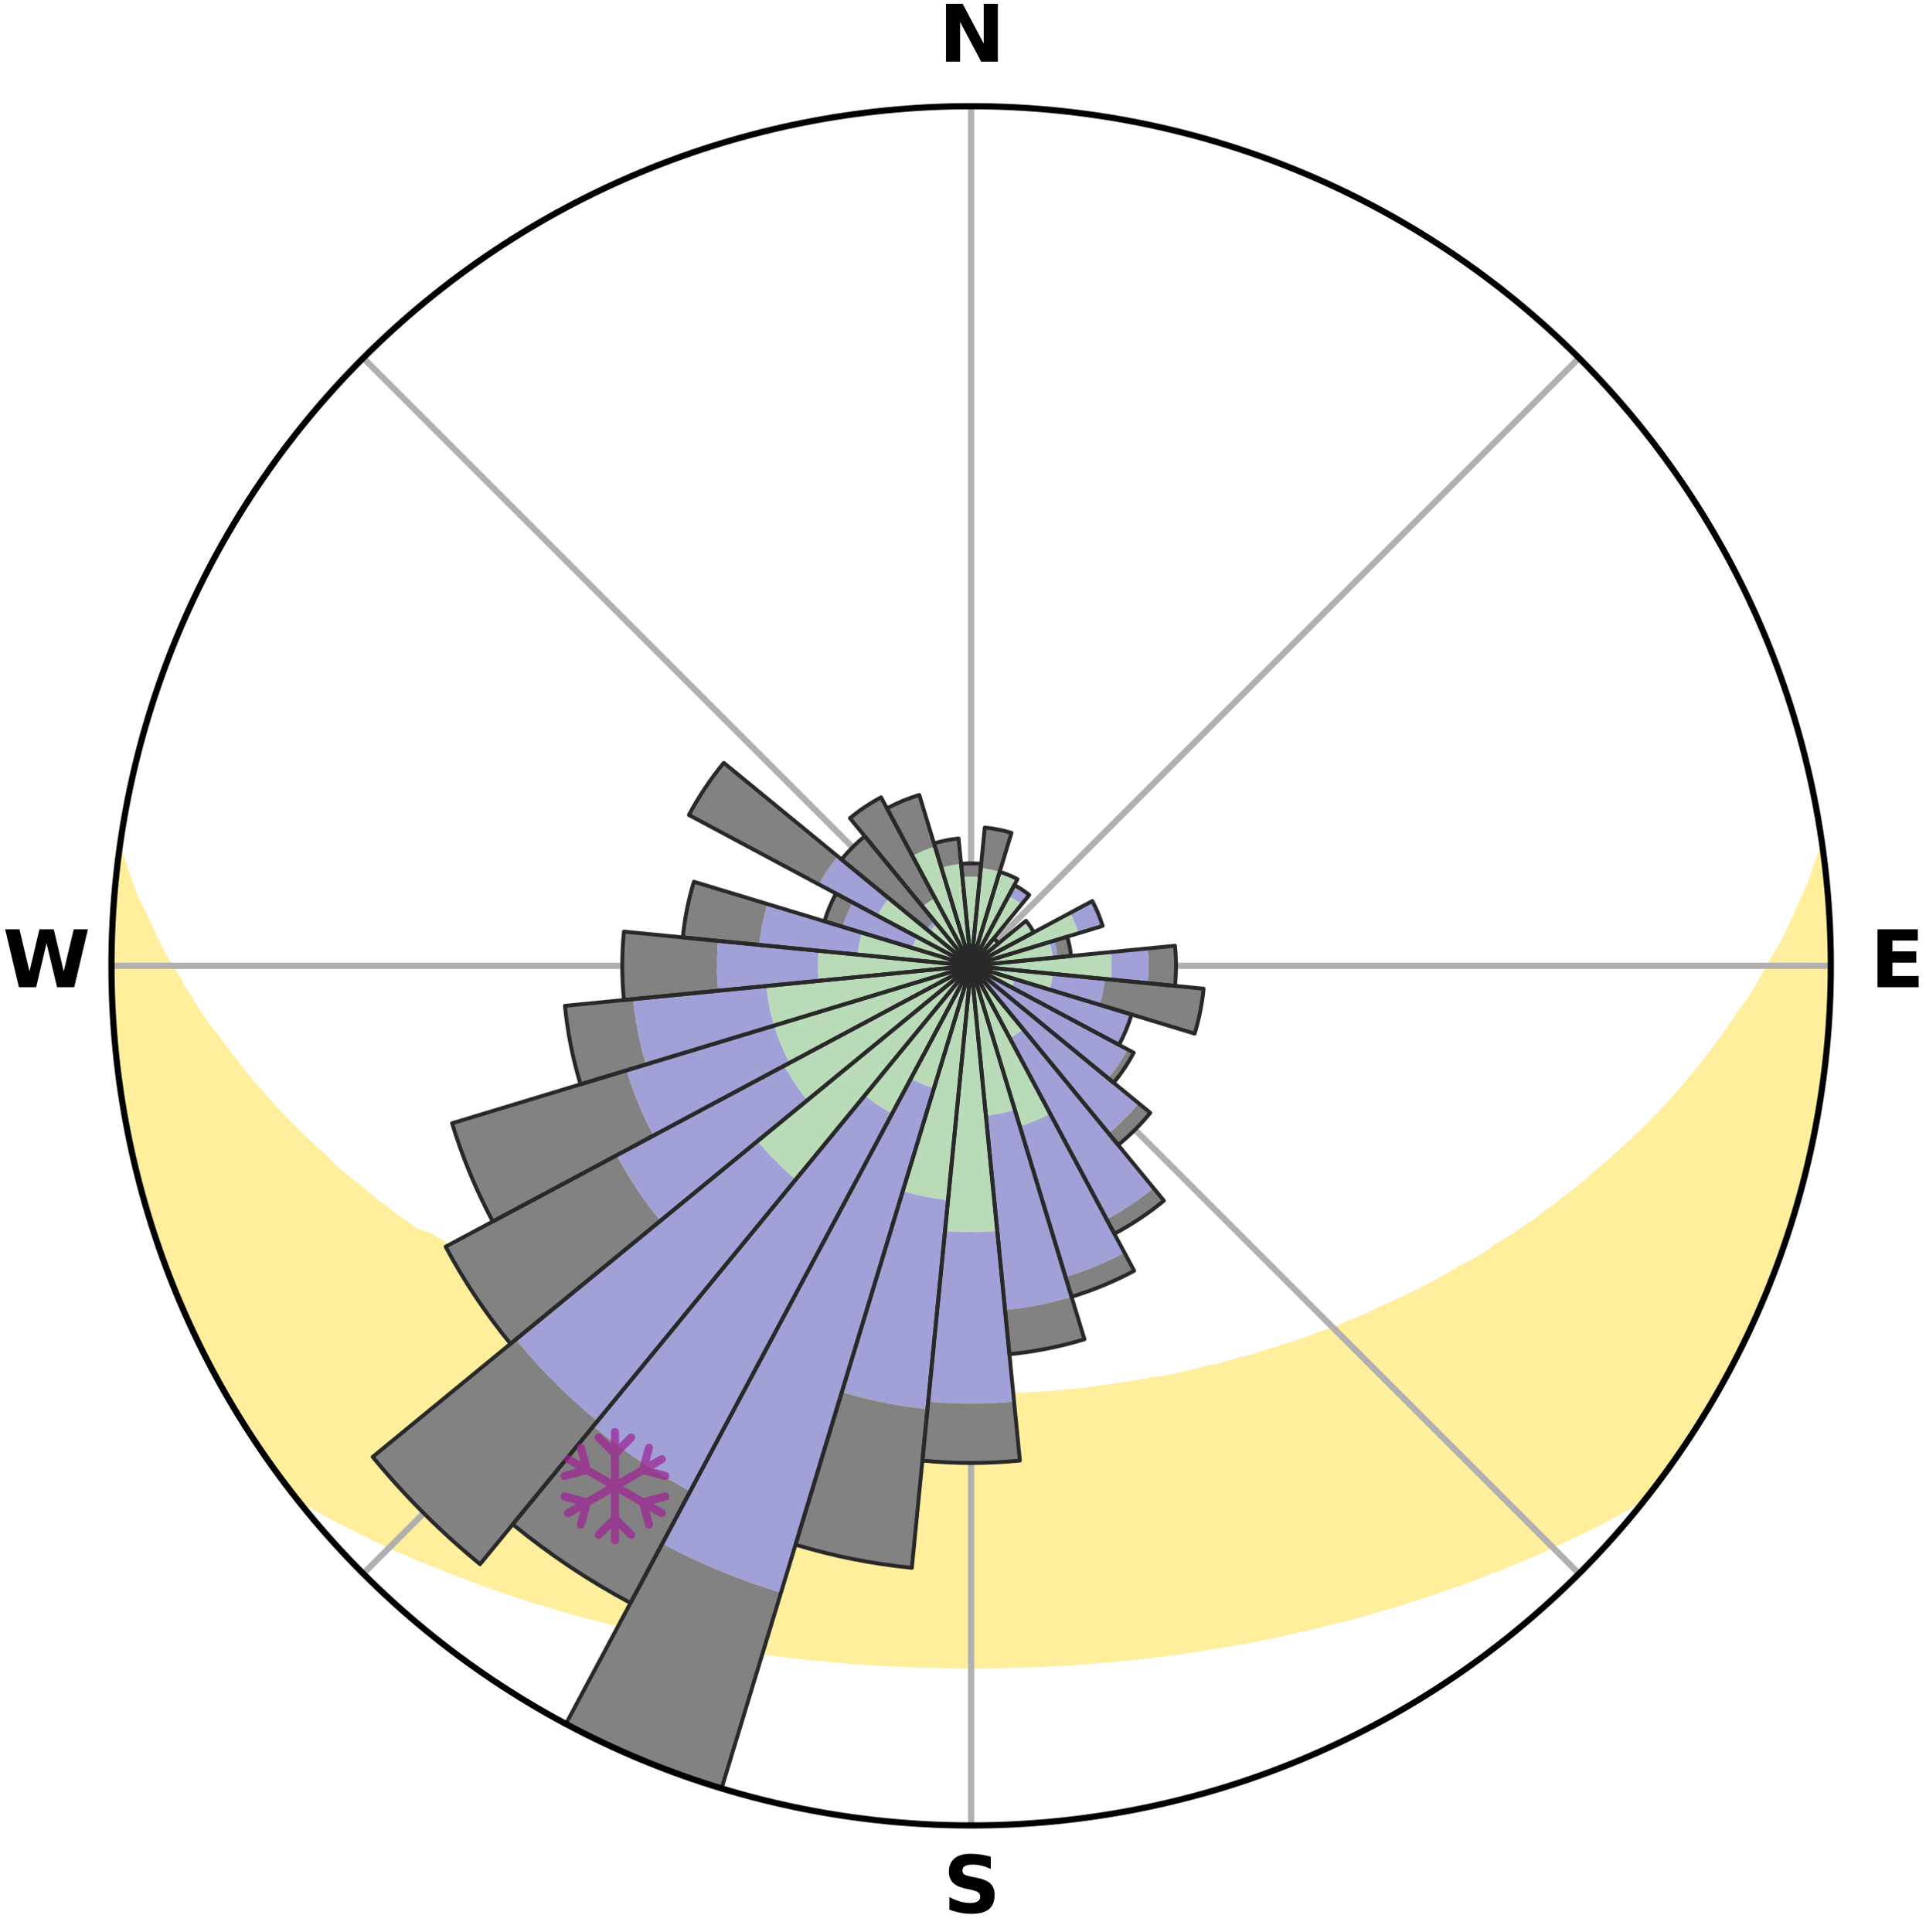 <?xml version="1.0" encoding="utf-8" standalone="no"?>
<!DOCTYPE svg PUBLIC "-//W3C//DTD SVG 1.1//EN"
  "http://www.w3.org/Graphics/SVG/1.1/DTD/svg11.dtd">
<svg xmlns:xlink="http://www.w3.org/1999/xlink" width="248.41pt" height="249.158pt" viewBox="0 0 248.41 249.158" xmlns="http://www.w3.org/2000/svg" version="1.1">
 <title>Ski Rose for Mount Washington Alpine Resort</title>
 <defs>
  <style type="text/css">*{stroke-linejoin: round; stroke-linecap: butt}</style>
 </defs>
 <g id="figure_1">
  <g id="patch_1">
   <path d="M 0 249.158 
L 248.41 249.158 
L 248.41 0 
L 0 0 
z
" style="fill: #ffffff"/>
  </g>
  <g id="axes_1">
   <g id="patch_2">
    <path d="M 236.135 124.579 
C 236.135 110.018 233.267 95.599 227.695 82.147 
C 222.122 68.695 213.955 56.471 203.659 46.175 
C 193.363 35.879 181.139 27.711 167.687 22.139 
C 154.235 16.567 139.815 13.699 125.255 13.699 
C 110.694 13.699 96.275 16.567 82.823 22.139 
C 69.371 27.711 57.147 35.879 46.851 46.175 
C 36.555 56.471 28.387 68.695 22.815 82.147 
C 17.243 95.599 14.375 110.018 14.375 124.579 
C 14.375 139.14 17.243 153.559 22.815 167.011 
C 28.387 180.463 36.555 192.687 46.851 202.983 
C 57.147 213.279 69.371 221.447 82.823 227.019 
C 96.275 232.591 110.694 235.459 125.255 235.459 
C 139.815 235.459 154.235 232.591 167.687 227.019 
C 181.139 221.447 193.363 213.279 203.659 202.983 
C 213.955 192.687 222.122 180.463 227.695 167.011 
C 233.267 153.559 236.135 139.14 236.135 124.579 
M 125.255 124.579 
C 125.255 124.579 125.255 124.579 125.255 124.579 
C 125.255 124.579 125.255 124.579 125.255 124.579 
C 125.255 124.579 125.255 124.579 125.255 124.579 
C 125.255 124.579 125.255 124.579 125.255 124.579 
C 125.255 124.579 125.255 124.579 125.255 124.579 
C 125.255 124.579 125.255 124.579 125.255 124.579 
C 125.255 124.579 125.255 124.579 125.255 124.579 
C 125.255 124.579 125.255 124.579 125.255 124.579 
C 125.255 124.579 125.255 124.579 125.255 124.579 
C 125.255 124.579 125.255 124.579 125.255 124.579 
C 125.255 124.579 125.255 124.579 125.255 124.579 
C 125.255 124.579 125.255 124.579 125.255 124.579 
C 125.255 124.579 125.255 124.579 125.255 124.579 
C 125.255 124.579 125.255 124.579 125.255 124.579 
C 125.255 124.579 125.255 124.579 125.255 124.579 
C 125.255 124.579 125.255 124.579 125.255 124.579 
z
" style="fill: #ffffff"/>
   </g>
   <g id="PolyCollection_1">
    <defs>
     <path id="me8a60ca8db" d="M 235.08 -139.038 
L 234.912 -139.016 
L 234.281 -137.001 
L 233.58 -135.01 
L 232.629 -133.03 
L 231.81 -131.096 
L 230.946 -129.194 
L 230.04 -127.323 
L 228.9 -125.484 
L 227.919 -123.683 
L 226.905 -121.917 
L 225.86 -120.187 
L 224.587 -118.504 
L 223.483 -116.848 
L 222.353 -115.23 
L 221.197 -113.648 
L 220.016 -112.103 
L 218.814 -110.597 
L 217.59 -109.127 
L 216.346 -107.696 
L 215.083 -106.303 
L 213.803 -104.948 
L 212.506 -103.632 
L 211.195 -102.353 
L 209.87 -101.113 
L 208.533 -99.911 
L 207.185 -98.747 
L 205.827 -97.62 
L 204.637 -96.468 
L 203.261 -95.414 
L 201.878 -94.396 
L 200.66 -93.345 
L 199.265 -92.398 
L 198.033 -91.412 
L 196.631 -90.534 
L 195.388 -89.612 
L 193.983 -88.802 
L 192.732 -87.942 
L 191.479 -87.111 
L 190.222 -86.31 
L 188.819 -85.627 
L 187.563 -84.884 
L 186.306 -84.17 
L 185.05 -83.483 
L 183.795 -82.823 
L 182.541 -82.189 
L 181.29 -81.582 
L 180.042 -80.999 
L 178.798 -80.441 
L 177.559 -79.907 
L 176.435 -79.298 
L 175.203 -78.81 
L 173.976 -78.344 
L 172.857 -77.801 
L 171.64 -77.377 
L 170.43 -76.974 
L 169.319 -76.492 
L 168.122 -76.127 
L 167.016 -75.682 
L 165.833 -75.354 
L 164.735 -74.946 
L 163.566 -74.65 
L 162.477 -74.276 
L 161.391 -73.918 
L 160.244 -73.669 
L 159.168 -73.343 
L 158.095 -73.031 
L 157.025 -72.734 
L 155.909 -72.539 
L 154.85 -72.269 
L 153.796 -72.013 
L 152.746 -71.769 
L 151.7 -71.539 
L 150.658 -71.32 
L 149.62 -71.114 
L 148.556 -70.991 
L 147.529 -70.805 
L 146.506 -70.629 
L 145.488 -70.463 
L 144.473 -70.308 
L 143.463 -70.161 
L 142.456 -70.024 
L 141.453 -69.896 
L 140.467 -69.726 
L 139.469 -69.618 
L 138.474 -69.517 
L 137.482 -69.425 
L 136.493 -69.34 
L 135.507 -69.262 
L 134.524 -69.191 
L 133.542 -69.128 
L 132.563 -69.07 
L 131.585 -69.02 
L 130.611 -68.958 
L 129.635 -68.923 
L 128.661 -68.895 
L 127.687 -68.873 
L 126.714 -68.857 
L 125.741 -68.847 
L 124.768 -68.847 
L 123.796 -68.856 
L 122.823 -68.879 
L 121.85 -68.904 
L 120.876 -68.936 
L 119.901 -68.973 
L 118.924 -69.017 
L 117.947 -69.067 
L 116.967 -69.124 
L 115.991 -69.218 
L 115.008 -69.292 
L 114.023 -69.372 
L 113.035 -69.46 
L 112.045 -69.556 
L 111.051 -69.659 
L 110.055 -69.77 
L 109.055 -69.889 
L 108.051 -70.017 
L 107.044 -70.153 
L 106.033 -70.299 
L 105.019 -70.455 
L 104 -70.62 
L 102.977 -70.795 
L 101.95 -70.982 
L 100.919 -71.179 
L 99.884 -71.387 
L 98.844 -71.607 
L 97.8 -71.84 
L 96.753 -72.085 
L 95.701 -72.343 
L 94.594 -72.528 
L 93.532 -72.812 
L 92.465 -73.11 
L 91.395 -73.422 
L 90.258 -73.658 
L 89.178 -74.001 
L 88.094 -74.359 
L 86.935 -74.639 
L 85.842 -75.031 
L 84.748 -75.44 
L 83.567 -75.769 
L 82.465 -76.214 
L 81.272 -76.58 
L 80.163 -77.062 
L 78.957 -77.466 
L 77.744 -77.89 
L 76.628 -78.434 
L 75.404 -78.9 
L 74.175 -79.388 
L 72.941 -79.899 
L 71.819 -80.53 
L 70.578 -81.087 
L 69.334 -81.67 
L 68.087 -82.277 
L 66.837 -82.91 
L 65.585 -83.569 
L 64.332 -84.255 
L 63.079 -84.968 
L 61.826 -85.71 
L 60.427 -86.392 
L 59.174 -87.192 
L 57.923 -88.021 
L 56.676 -88.879 
L 55.275 -89.688 
L 53.411 -90.311 
L 52.171 -91.273 
L 50.772 -92.193 
L 49.545 -93.219 
L 48.156 -94.209 
L 46.945 -95.3 
L 45.57 -96.361 
L 44.203 -97.459 
L 42.844 -98.595 
L 41.677 -99.822 
L 40.341 -101.03 
L 39.018 -102.277 
L 37.708 -103.561 
L 36.414 -104.883 
L 35.135 -106.244 
L 33.874 -107.643 
L 32.632 -109.079 
L 31.41 -110.554 
L 30.21 -112.066 
L 29.032 -113.616 
L 27.878 -115.203 
L 26.554 -116.811 
L 25.453 -118.475 
L 24.38 -120.175 
L 23.337 -121.91 
L 22.326 -123.681 
L 21.153 -125.488 
L 20.213 -127.33 
L 19.311 -129.205 
L 18.452 -131.111 
L 17.453 -133.063 
L 16.698 -135.032 
L 16.007 -137.026 
L 15.387 -139.043 
L 15.387 -139.043 
L 15.387 -139.043 
L 15.226 -137.115 
L 14.93 -135.202 
L 14.742 -133.277 
L 14.586 -131.348 
L 14.558 -129.412 
L 14.468 -127.48 
L 14.41 -125.546 
L 14.385 -123.612 
L 14.49 -121.679 
L 14.529 -119.745 
L 14.599 -117.811 
L 14.802 -115.886 
L 14.935 -113.956 
L 15.099 -112.028 
L 15.398 -110.116 
L 15.625 -108.195 
L 15.987 -106.294 
L 16.275 -104.381 
L 16.701 -102.494 
L 17.051 -100.591 
L 17.54 -98.719 
L 17.952 -96.829 
L 18.444 -94.958 
L 19.025 -93.112 
L 19.529 -91.244 
L 20.172 -89.419 
L 20.739 -87.568 
L 21.487 -85.782 
L 22.115 -83.951 
L 22.817 -82.148 
L 23.613 -80.384 
L 24.378 -78.607 
L 25.235 -76.872 
L 26.025 -75.105 
L 26.984 -73.423 
L 27.843 -71.689 
L 28.782 -69.997 
L 29.765 -68.331 
L 30.739 -66.66 
L 31.75 -65.01 
L 32.813 -63.393 
L 33.91 -61.799 
L 34.99 -60.194 
L 36.131 -58.631 
L 37.301 -57.089 
L 38.889 -55.881 
L 40.688 -54.868 
L 42.451 -53.858 
L 44.279 -52.938 
L 46.063 -52.013 
L 47.851 -51.126 
L 49.642 -50.274 
L 51.433 -49.458 
L 53.224 -48.674 
L 55.013 -47.923 
L 56.799 -47.203 
L 58.581 -46.513 
L 60.358 -45.853 
L 62.092 -45.172 
L 63.86 -44.567 
L 65.586 -43.941 
L 67.343 -43.389 
L 69.06 -42.816 
L 70.804 -42.313 
L 72.511 -41.788 
L 74.214 -41.287 
L 75.937 -40.854 
L 77.627 -40.398 
L 79.312 -39.964 
L 80.992 -39.551 
L 82.666 -39.159 
L 84.334 -38.786 
L 85.996 -38.433 
L 87.652 -38.099 
L 89.303 -37.783 
L 90.934 -37.451 
L 92.574 -37.171 
L 94.209 -36.907 
L 95.837 -36.66 
L 97.452 -36.399 
L 99.071 -36.183 
L 100.677 -35.956 
L 102.287 -35.771 
L 103.887 -35.576 
L 105.489 -35.42 
L 107.082 -35.256 
L 108.676 -35.127 
L 110.263 -34.993 
L 111.851 -34.89 
L 113.433 -34.785 
L 115.015 -34.708 
L 116.594 -34.631 
L 118.171 -34.569 
L 119.747 -34.528 
L 121.322 -34.493 
L 122.895 -34.472 
L 124.468 -34.468 
L 126.041 -34.467 
L 127.614 -34.474 
L 129.188 -34.495 
L 130.763 -34.523 
L 132.339 -34.571 
L 133.916 -34.634 
L 135.495 -34.7 
L 137.076 -34.79 
L 138.66 -34.88 
L 140.245 -34.999 
L 141.833 -35.133 
L 143.426 -35.263 
L 145.019 -35.428 
L 146.621 -35.584 
L 148.22 -35.779 
L 149.83 -35.965 
L 151.444 -36.165 
L 153.055 -36.408 
L 154.679 -36.64 
L 156.309 -36.886 
L 157.931 -37.182 
L 159.571 -37.463 
L 161.217 -37.76 
L 162.868 -38.076 
L 164.525 -38.408 
L 166.17 -38.8 
L 167.837 -39.173 
L 169.51 -39.565 
L 171.189 -39.979 
L 172.898 -40.37 
L 174.59 -40.825 
L 176.286 -41.303 
L 177.989 -41.804 
L 179.726 -42.283 
L 181.438 -42.832 
L 183.156 -43.405 
L 184.912 -43.958 
L 186.637 -44.584 
L 188.404 -45.189 
L 190.178 -45.822 
L 191.915 -46.53 
L 193.696 -47.22 
L 195.481 -47.94 
L 197.27 -48.691 
L 199.06 -49.475 
L 200.851 -50.291 
L 202.641 -51.142 
L 204.429 -52.029 
L 206.264 -52.908 
L 208.04 -53.874 
L 209.803 -54.883 
L 211.602 -55.895 
L 213.219 -57.081 
L 214.375 -58.634 
L 215.521 -60.193 
L 216.611 -61.791 
L 217.679 -63.405 
L 218.761 -65.009 
L 219.724 -66.688 
L 220.716 -68.348 
L 221.744 -69.988 
L 222.653 -71.696 
L 223.574 -73.397 
L 224.484 -75.105 
L 225.277 -76.871 
L 226.081 -78.63 
L 226.927 -80.371 
L 227.694 -82.147 
L 228.358 -83.965 
L 229.09 -85.757 
L 229.668 -87.604 
L 230.353 -89.414 
L 230.995 -91.239 
L 231.436 -93.127 
L 231.991 -94.979 
L 232.498 -96.844 
L 232.973 -98.718 
L 233.408 -100.602 
L 233.805 -102.494 
L 234.167 -104.393 
L 234.485 -106.3 
L 234.763 -108.213 
L 235.184 -110.107 
L 235.386 -112.031 
L 235.549 -113.959 
L 235.696 -115.887 
L 235.785 -117.819 
L 236.007 -119.744 
L 236.049 -121.678 
L 236.03 -123.612 
L 235.976 -125.545 
L 236.085 -127.481 
L 235.963 -129.413 
L 235.834 -131.342 
L 235.788 -133.278 
L 235.593 -135.203 
L 235.365 -137.125 
L 235.08 -139.038 
z
" style="stroke: #ffee9c"/>
    </defs>
    <g clip-path="url(#pb503e19e9b)">
     <use xlink:href="#me8a60ca8db" x="0" y="249.158" style="fill: #ffee9c; stroke: #ffee9c"/>
    </g>
   </g>
   <g id="matplotlib.axis_1">
    <g id="xtick_1">
     <g id="line2d_1">
      <path d="M 125.255 124.579 
L 125.255 13.699 
" clip-path="url(#pb503e19e9b)" style="fill: none; stroke: #b0b0b0; stroke-width: 0.8; stroke-linecap: square"/>
     </g>
     <g id="text_1">
      <!-- N -->
      <g transform="translate(121.07 7.958) scale(0.1 -0.1)">
       <defs>
        <path id="DejaVuSans-Bold-4e" d="M 588 4666 
L 1931 4666 
L 3628 1466 
L 3628 4666 
L 4769 4666 
L 4769 0 
L 3425 0 
L 1728 3200 
L 1728 0 
L 588 0 
L 588 4666 
z
" transform="scale(0.016)"/>
       </defs>
       <use xlink:href="#DejaVuSans-Bold-4e"/>
      </g>
     </g>
    </g>
    <g id="xtick_2">
     <g id="line2d_2">
      <path d="M 125.255 124.579 
L 203.659 46.175 
" clip-path="url(#pb503e19e9b)" style="fill: none; stroke: #b0b0b0; stroke-width: 0.8; stroke-linecap: square"/>
     </g>
    </g>
    <g id="xtick_3">
     <g id="line2d_3">
      <path d="M 125.255 124.579 
L 236.135 124.579 
" clip-path="url(#pb503e19e9b)" style="fill: none; stroke: #b0b0b0; stroke-width: 0.8; stroke-linecap: square"/>
     </g>
     <g id="text_2">
      <!-- E -->
      <g transform="translate(241.219 127.338) scale(0.1 -0.1)">
       <defs>
        <path id="DejaVuSans-Bold-45" d="M 588 4666 
L 3834 4666 
L 3834 3756 
L 1791 3756 
L 1791 2888 
L 3713 2888 
L 3713 1978 
L 1791 1978 
L 1791 909 
L 3903 909 
L 3903 0 
L 588 0 
L 588 4666 
z
" transform="scale(0.016)"/>
       </defs>
       <use xlink:href="#DejaVuSans-Bold-45"/>
      </g>
     </g>
    </g>
    <g id="xtick_4">
     <g id="line2d_4">
      <path d="M 125.255 124.579 
L 203.659 202.983 
" clip-path="url(#pb503e19e9b)" style="fill: none; stroke: #b0b0b0; stroke-width: 0.8; stroke-linecap: square"/>
     </g>
    </g>
    <g id="xtick_5">
     <g id="line2d_5">
      <path d="M 125.255 124.579 
L 125.255 235.459 
" clip-path="url(#pb503e19e9b)" style="fill: none; stroke: #b0b0b0; stroke-width: 0.8; stroke-linecap: square"/>
     </g>
     <g id="text_3">
      <!-- S -->
      <g transform="translate(121.654 246.718) scale(0.1 -0.1)">
       <defs>
        <path id="DejaVuSans-Bold-53" d="M 3834 4519 
L 3834 3531 
Q 3450 3703 3084 3790 
Q 2719 3878 2394 3878 
Q 1963 3878 1756 3759 
Q 1550 3641 1550 3391 
Q 1550 3203 1689 3098 
Q 1828 2994 2194 2919 
L 2706 2816 
Q 3484 2659 3812 2340 
Q 4141 2022 4141 1434 
Q 4141 663 3683 286 
Q 3225 -91 2284 -91 
Q 1841 -91 1394 -6 
Q 947 78 500 244 
L 500 1259 
Q 947 1022 1364 901 
Q 1781 781 2169 781 
Q 2563 781 2772 912 
Q 2981 1044 2981 1288 
Q 2981 1506 2839 1625 
Q 2697 1744 2272 1838 
L 1806 1941 
Q 1106 2091 782 2419 
Q 459 2747 459 3303 
Q 459 4000 909 4375 
Q 1359 4750 2203 4750 
Q 2588 4750 2994 4692 
Q 3400 4634 3834 4519 
z
" transform="scale(0.016)"/>
       </defs>
       <use xlink:href="#DejaVuSans-Bold-53"/>
      </g>
     </g>
    </g>
    <g id="xtick_6">
     <g id="line2d_6">
      <path d="M 125.255 124.579 
L 46.851 202.983 
" clip-path="url(#pb503e19e9b)" style="fill: none; stroke: #b0b0b0; stroke-width: 0.8; stroke-linecap: square"/>
     </g>
    </g>
    <g id="xtick_7">
     <g id="line2d_7">
      <path d="M 125.255 124.579 
L 14.375 124.579 
" clip-path="url(#pb503e19e9b)" style="fill: none; stroke: #b0b0b0; stroke-width: 0.8; stroke-linecap: square"/>
     </g>
     <g id="text_4">
      <!-- W -->
      <g transform="translate(0.36 127.338) scale(0.1 -0.1)">
       <defs>
        <path id="DejaVuSans-Bold-57" d="M 191 4666 
L 1344 4666 
L 2150 1275 
L 2950 4666 
L 4109 4666 
L 4909 1275 
L 5716 4666 
L 6859 4666 
L 5759 0 
L 4372 0 
L 3525 3547 
L 2688 0 
L 1300 0 
L 191 4666 
z
" transform="scale(0.016)"/>
       </defs>
       <use xlink:href="#DejaVuSans-Bold-57"/>
      </g>
     </g>
    </g>
    <g id="xtick_8">
     <g id="line2d_8">
      <path d="M 125.255 124.579 
L 46.851 46.175 
" clip-path="url(#pb503e19e9b)" style="fill: none; stroke: #b0b0b0; stroke-width: 0.8; stroke-linecap: square"/>
     </g>
    </g>
   </g>
   <g id="matplotlib.axis_2"/>
   <g id="patch_3">
    <path d="M 125.255 124.579 
C 125.255 124.579 125.255 124.579 125.255 124.579 
C 125.255 124.579 125.255 124.579 125.255 124.579 
L 125.255 124.579 
C 125.255 124.579 125.255 124.579 125.255 124.579 
C 125.255 124.579 125.255 124.579 125.255 124.579 
z
" clip-path="url(#pb503e19e9b)" style="fill: #d9d9d9"/>
   </g>
   <g id="patch_4">
    <path d="M 125.255 124.579 
C 125.255 124.579 125.255 124.579 125.255 124.579 
C 125.255 124.579 125.255 124.579 125.255 124.579 
L 125.255 124.579 
C 125.255 124.579 125.255 124.579 125.255 124.579 
C 125.255 124.579 125.255 124.579 125.255 124.579 
z
" clip-path="url(#pb503e19e9b)" style="fill: #d9d9d9"/>
   </g>
   <g id="patch_5">
    <path d="M 125.255 124.579 
C 125.255 124.579 125.255 124.579 125.255 124.579 
C 125.255 124.579 125.255 124.579 125.255 124.579 
L 125.255 124.579 
C 125.255 124.579 125.255 124.579 125.255 124.579 
C 125.255 124.579 125.255 124.579 125.255 124.579 
z
" clip-path="url(#pb503e19e9b)" style="fill: #d9d9d9"/>
   </g>
   <g id="patch_6">
    <path d="M 125.255 124.579 
C 125.255 124.579 125.255 124.579 125.255 124.579 
C 125.255 124.579 125.255 124.579 125.255 124.579 
L 125.255 124.579 
C 125.255 124.579 125.255 124.579 125.255 124.579 
C 125.255 124.579 125.255 124.579 125.255 124.579 
z
" clip-path="url(#pb503e19e9b)" style="fill: #d9d9d9"/>
   </g>
   <g id="patch_7">
    <path d="M 125.255 124.579 
C 125.255 124.579 125.255 124.579 125.255 124.579 
C 125.255 124.579 125.255 124.579 125.255 124.579 
L 125.255 124.579 
C 125.255 124.579 125.255 124.579 125.255 124.579 
C 125.255 124.579 125.255 124.579 125.255 124.579 
z
" clip-path="url(#pb503e19e9b)" style="fill: #d9d9d9"/>
   </g>
   <g id="patch_8">
    <path d="M 125.255 124.579 
C 125.255 124.579 125.255 124.579 125.255 124.579 
C 125.255 124.579 125.255 124.579 125.255 124.579 
L 125.255 124.579 
C 125.255 124.579 125.255 124.579 125.255 124.579 
C 125.255 124.579 125.255 124.579 125.255 124.579 
z
" clip-path="url(#pb503e19e9b)" style="fill: #d9d9d9"/>
   </g>
   <g id="patch_9">
    <path d="M 125.255 124.579 
C 125.255 124.579 125.255 124.579 125.255 124.579 
C 125.255 124.579 125.255 124.579 125.255 124.579 
L 125.255 124.579 
C 125.255 124.579 125.255 124.579 125.255 124.579 
C 125.255 124.579 125.255 124.579 125.255 124.579 
z
" clip-path="url(#pb503e19e9b)" style="fill: #d9d9d9"/>
   </g>
   <g id="patch_10">
    <path d="M 125.255 124.579 
C 125.255 124.579 125.255 124.579 125.255 124.579 
C 125.255 124.579 125.255 124.579 125.255 124.579 
L 125.255 124.579 
C 125.255 124.579 125.255 124.579 125.255 124.579 
C 125.255 124.579 125.255 124.579 125.255 124.579 
z
" clip-path="url(#pb503e19e9b)" style="fill: #d9d9d9"/>
   </g>
   <g id="patch_11">
    <path d="M 125.255 124.579 
C 125.255 124.579 125.255 124.579 125.255 124.579 
C 125.255 124.579 125.255 124.579 125.255 124.579 
L 125.255 124.579 
C 125.255 124.579 125.255 124.579 125.255 124.579 
C 125.255 124.579 125.255 124.579 125.255 124.579 
z
" clip-path="url(#pb503e19e9b)" style="fill: #d9d9d9"/>
   </g>
   <g id="patch_12">
    <path d="M 125.255 124.579 
C 125.255 124.579 125.255 124.579 125.255 124.579 
C 125.255 124.579 125.255 124.579 125.255 124.579 
L 125.255 124.579 
C 125.255 124.579 125.255 124.579 125.255 124.579 
C 125.255 124.579 125.255 124.579 125.255 124.579 
z
" clip-path="url(#pb503e19e9b)" style="fill: #d9d9d9"/>
   </g>
   <g id="patch_13">
    <path d="M 125.255 124.579 
C 125.255 124.579 125.255 124.579 125.255 124.579 
C 125.255 124.579 125.255 124.579 125.255 124.579 
L 125.255 124.579 
C 125.255 124.579 125.255 124.579 125.255 124.579 
C 125.255 124.579 125.255 124.579 125.255 124.579 
z
" clip-path="url(#pb503e19e9b)" style="fill: #d9d9d9"/>
   </g>
   <g id="patch_14">
    <path d="M 125.255 124.579 
C 125.255 124.579 125.255 124.579 125.255 124.579 
C 125.255 124.579 125.255 124.579 125.255 124.579 
L 125.255 124.579 
C 125.255 124.579 125.255 124.579 125.255 124.579 
C 125.255 124.579 125.255 124.579 125.255 124.579 
z
" clip-path="url(#pb503e19e9b)" style="fill: #d9d9d9"/>
   </g>
   <g id="patch_15">
    <path d="M 125.255 124.579 
C 125.255 124.579 125.255 124.579 125.255 124.579 
C 125.255 124.579 125.255 124.579 125.255 124.579 
L 125.255 124.579 
C 125.255 124.579 125.255 124.579 125.255 124.579 
C 125.255 124.579 125.255 124.579 125.255 124.579 
z
" clip-path="url(#pb503e19e9b)" style="fill: #d9d9d9"/>
   </g>
   <g id="patch_16">
    <path d="M 125.255 124.579 
C 125.255 124.579 125.255 124.579 125.255 124.579 
C 125.255 124.579 125.255 124.579 125.255 124.579 
L 125.255 124.579 
C 125.255 124.579 125.255 124.579 125.255 124.579 
C 125.255 124.579 125.255 124.579 125.255 124.579 
z
" clip-path="url(#pb503e19e9b)" style="fill: #d9d9d9"/>
   </g>
   <g id="patch_17">
    <path d="M 125.255 124.579 
C 125.255 124.579 125.255 124.579 125.255 124.579 
C 125.255 124.579 125.255 124.579 125.255 124.579 
L 125.255 124.579 
C 125.255 124.579 125.255 124.579 125.255 124.579 
C 125.255 124.579 125.255 124.579 125.255 124.579 
z
" clip-path="url(#pb503e19e9b)" style="fill: #d9d9d9"/>
   </g>
   <g id="patch_18">
    <path d="M 125.255 124.579 
C 125.255 124.579 125.255 124.579 125.255 124.579 
C 125.255 124.579 125.255 124.579 125.255 124.579 
L 125.255 124.579 
C 125.255 124.579 125.255 124.579 125.255 124.579 
C 125.255 124.579 125.255 124.579 125.255 124.579 
z
" clip-path="url(#pb503e19e9b)" style="fill: #d9d9d9"/>
   </g>
   <g id="patch_19">
    <path d="M 125.255 124.579 
C 125.255 124.579 125.255 124.579 125.255 124.579 
C 125.255 124.579 125.255 124.579 125.255 124.579 
L 125.255 124.579 
C 125.255 124.579 125.255 124.579 125.255 124.579 
C 125.255 124.579 125.255 124.579 125.255 124.579 
z
" clip-path="url(#pb503e19e9b)" style="fill: #d9d9d9"/>
   </g>
   <g id="patch_20">
    <path d="M 125.255 124.579 
C 125.255 124.579 125.255 124.579 125.255 124.579 
C 125.255 124.579 125.255 124.579 125.255 124.579 
L 125.255 124.579 
C 125.255 124.579 125.255 124.579 125.255 124.579 
C 125.255 124.579 125.255 124.579 125.255 124.579 
z
" clip-path="url(#pb503e19e9b)" style="fill: #d9d9d9"/>
   </g>
   <g id="patch_21">
    <path d="M 125.255 124.579 
C 125.255 124.579 125.255 124.579 125.255 124.579 
C 125.255 124.579 125.255 124.579 125.255 124.579 
L 125.255 124.579 
C 125.255 124.579 125.255 124.579 125.255 124.579 
C 125.255 124.579 125.255 124.579 125.255 124.579 
z
" clip-path="url(#pb503e19e9b)" style="fill: #d9d9d9"/>
   </g>
   <g id="patch_22">
    <path d="M 125.255 124.579 
C 125.255 124.579 125.255 124.579 125.255 124.579 
C 125.255 124.579 125.255 124.579 125.255 124.579 
L 125.255 124.579 
C 125.255 124.579 125.255 124.579 125.255 124.579 
C 125.255 124.579 125.255 124.579 125.255 124.579 
z
" clip-path="url(#pb503e19e9b)" style="fill: #d9d9d9"/>
   </g>
   <g id="patch_23">
    <path d="M 125.255 124.579 
C 125.255 124.579 125.255 124.579 125.255 124.579 
C 125.255 124.579 125.255 124.579 125.255 124.579 
L 125.255 124.579 
C 125.255 124.579 125.255 124.579 125.255 124.579 
C 125.255 124.579 125.255 124.579 125.255 124.579 
z
" clip-path="url(#pb503e19e9b)" style="fill: #d9d9d9"/>
   </g>
   <g id="patch_24">
    <path d="M 125.255 124.579 
C 125.255 124.579 125.255 124.579 125.255 124.579 
C 125.255 124.579 125.255 124.579 125.255 124.579 
L 125.255 124.579 
C 125.255 124.579 125.255 124.579 125.255 124.579 
C 125.255 124.579 125.255 124.579 125.255 124.579 
z
" clip-path="url(#pb503e19e9b)" style="fill: #d9d9d9"/>
   </g>
   <g id="patch_25">
    <path d="M 125.255 124.579 
C 125.255 124.579 125.255 124.579 125.255 124.579 
C 125.255 124.579 125.255 124.579 125.255 124.579 
L 125.255 124.579 
C 125.255 124.579 125.255 124.579 125.255 124.579 
C 125.255 124.579 125.255 124.579 125.255 124.579 
z
" clip-path="url(#pb503e19e9b)" style="fill: #d9d9d9"/>
   </g>
   <g id="patch_26">
    <path d="M 125.255 124.579 
C 125.255 124.579 125.255 124.579 125.255 124.579 
C 125.255 124.579 125.255 124.579 125.255 124.579 
L 125.255 124.579 
C 125.255 124.579 125.255 124.579 125.255 124.579 
C 125.255 124.579 125.255 124.579 125.255 124.579 
z
" clip-path="url(#pb503e19e9b)" style="fill: #d9d9d9"/>
   </g>
   <g id="patch_27">
    <path d="M 125.255 124.579 
C 125.255 124.579 125.255 124.579 125.255 124.579 
C 125.255 124.579 125.255 124.579 125.255 124.579 
L 125.255 124.579 
C 125.255 124.579 125.255 124.579 125.255 124.579 
C 125.255 124.579 125.255 124.579 125.255 124.579 
z
" clip-path="url(#pb503e19e9b)" style="fill: #d9d9d9"/>
   </g>
   <g id="patch_28">
    <path d="M 125.255 124.579 
C 125.255 124.579 125.255 124.579 125.255 124.579 
C 125.255 124.579 125.255 124.579 125.255 124.579 
L 125.255 124.579 
C 125.255 124.579 125.255 124.579 125.255 124.579 
C 125.255 124.579 125.255 124.579 125.255 124.579 
z
" clip-path="url(#pb503e19e9b)" style="fill: #d9d9d9"/>
   </g>
   <g id="patch_29">
    <path d="M 125.255 124.579 
C 125.255 124.579 125.255 124.579 125.255 124.579 
C 125.255 124.579 125.255 124.579 125.255 124.579 
L 125.255 124.579 
C 125.255 124.579 125.255 124.579 125.255 124.579 
C 125.255 124.579 125.255 124.579 125.255 124.579 
z
" clip-path="url(#pb503e19e9b)" style="fill: #d9d9d9"/>
   </g>
   <g id="patch_30">
    <path d="M 125.255 124.579 
C 125.255 124.579 125.255 124.579 125.255 124.579 
C 125.255 124.579 125.255 124.579 125.255 124.579 
L 125.255 124.579 
C 125.255 124.579 125.255 124.579 125.255 124.579 
C 125.255 124.579 125.255 124.579 125.255 124.579 
z
" clip-path="url(#pb503e19e9b)" style="fill: #d9d9d9"/>
   </g>
   <g id="patch_31">
    <path d="M 125.255 124.579 
C 125.255 124.579 125.255 124.579 125.255 124.579 
C 125.255 124.579 125.255 124.579 125.255 124.579 
L 125.255 124.579 
C 125.255 124.579 125.255 124.579 125.255 124.579 
C 125.255 124.579 125.255 124.579 125.255 124.579 
z
" clip-path="url(#pb503e19e9b)" style="fill: #d9d9d9"/>
   </g>
   <g id="patch_32">
    <path d="M 125.255 124.579 
C 125.255 124.579 125.255 124.579 125.255 124.579 
C 125.255 124.579 125.255 124.579 125.255 124.579 
L 125.255 124.579 
C 125.255 124.579 125.255 124.579 125.255 124.579 
C 125.255 124.579 125.255 124.579 125.255 124.579 
z
" clip-path="url(#pb503e19e9b)" style="fill: #d9d9d9"/>
   </g>
   <g id="patch_33">
    <path d="M 125.255 124.579 
C 125.255 124.579 125.255 124.579 125.255 124.579 
C 125.255 124.579 125.255 124.579 125.255 124.579 
L 125.255 124.579 
C 125.255 124.579 125.255 124.579 125.255 124.579 
C 125.255 124.579 125.255 124.579 125.255 124.579 
z
" clip-path="url(#pb503e19e9b)" style="fill: #d9d9d9"/>
   </g>
   <g id="patch_34">
    <path d="M 125.255 124.579 
C 125.255 124.579 125.255 124.579 125.255 124.579 
C 125.255 124.579 125.255 124.579 125.255 124.579 
L 125.255 124.579 
C 125.255 124.579 125.255 124.579 125.255 124.579 
C 125.255 124.579 125.255 124.579 125.255 124.579 
z
" clip-path="url(#pb503e19e9b)" style="fill: #d9d9d9"/>
   </g>
   <g id="patch_35">
    <path d="M 125.255 124.579 
C 125.255 124.579 125.255 124.579 125.255 124.579 
C 125.255 124.579 125.255 124.579 125.255 124.579 
L 126.384 113.117 
C 126.009 113.08 125.632 113.062 125.255 113.062 
C 124.878 113.062 124.501 113.08 124.126 113.117 
z
" clip-path="url(#pb503e19e9b)" style="fill: #badbb8"/>
   </g>
   <g id="patch_36">
    <path d="M 125.255 124.579 
C 125.255 124.579 125.255 124.579 125.255 124.579 
C 125.255 124.579 125.255 124.579 125.255 124.579 
L 128.933 112.453 
C 128.536 112.333 128.134 112.232 127.727 112.151 
C 127.32 112.07 126.91 112.009 126.497 111.968 
z
" clip-path="url(#pb503e19e9b)" style="fill: #badbb8"/>
   </g>
   <g id="patch_37">
    <path d="M 125.255 124.579 
C 125.255 124.579 125.255 124.579 125.255 124.579 
C 125.255 124.579 125.255 124.579 125.255 124.579 
L 131.228 113.404 
C 130.862 113.208 130.487 113.031 130.104 112.872 
C 129.721 112.713 129.33 112.573 128.933 112.453 
z
" clip-path="url(#pb503e19e9b)" style="fill: #badbb8"/>
   </g>
   <g id="patch_38">
    <path d="M 125.255 124.579 
C 125.255 124.579 125.255 124.579 125.255 124.579 
C 125.255 124.579 125.255 124.579 125.255 124.579 
L 131.747 116.669 
C 131.488 116.456 131.219 116.256 130.94 116.07 
C 130.662 115.884 130.374 115.712 130.079 115.554 
z
" clip-path="url(#pb503e19e9b)" style="fill: #badbb8"/>
   </g>
   <g id="patch_39">
    <path d="M 125.255 124.579 
C 125.255 124.579 125.255 124.579 125.255 124.579 
C 125.255 124.579 125.255 124.579 125.255 124.579 
L 128.793 121.676 
C 128.698 121.56 128.597 121.449 128.491 121.343 
C 128.385 121.237 128.274 121.136 128.158 121.041 
z
" clip-path="url(#pb503e19e9b)" style="fill: #badbb8"/>
   </g>
   <g id="patch_40">
    <path d="M 125.255 124.579 
C 125.255 124.579 125.255 124.579 125.255 124.579 
C 125.255 124.579 125.255 124.579 125.255 124.579 
L 133.327 120.264 
C 133.186 120 133.032 119.743 132.865 119.494 
C 132.699 119.245 132.52 119.004 132.33 118.772 
z
" clip-path="url(#pb503e19e9b)" style="fill: #badbb8"/>
   </g>
   <g id="patch_41">
    <path d="M 125.255 124.579 
C 125.255 124.579 125.255 124.579 125.255 124.579 
C 125.255 124.579 125.255 124.579 125.255 124.579 
L 139.104 120.378 
C 138.966 119.925 138.807 119.478 138.625 119.041 
C 138.444 118.603 138.241 118.175 138.018 117.757 
z
" clip-path="url(#pb503e19e9b)" style="fill: #badbb8"/>
   </g>
   <g id="patch_42">
    <path d="M 125.255 124.579 
C 125.255 124.579 125.255 124.579 125.255 124.579 
C 125.255 124.579 125.255 124.579 125.255 124.579 
L 135.773 123.543 
C 135.739 123.199 135.688 122.856 135.621 122.517 
C 135.553 122.178 135.469 121.842 135.369 121.511 
z
" clip-path="url(#pb503e19e9b)" style="fill: #badbb8"/>
   </g>
   <g id="patch_43">
    <path d="M 125.255 124.579 
C 125.255 124.579 125.255 124.579 125.255 124.579 
C 125.255 124.579 125.255 124.579 125.255 124.579 
L 143.282 126.355 
C 143.34 125.765 143.369 125.172 143.369 124.579 
C 143.369 123.986 143.34 123.394 143.282 122.804 
z
" clip-path="url(#pb503e19e9b)" style="fill: #badbb8"/>
   </g>
   <g id="patch_44">
    <path d="M 125.255 124.579 
C 125.255 124.579 125.255 124.579 125.255 124.579 
C 125.255 124.579 125.255 124.579 125.255 124.579 
L 135.369 127.647 
C 135.469 127.316 135.553 126.98 135.621 126.641 
C 135.688 126.302 135.739 125.959 135.773 125.615 
z
" clip-path="url(#pb503e19e9b)" style="fill: #badbb8"/>
   </g>
   <g id="patch_45">
    <path d="M 125.255 124.579 
C 125.255 124.579 125.255 124.579 125.255 124.579 
C 125.255 124.579 125.255 124.579 125.255 124.579 
L 130.465 127.364 
C 130.557 127.194 130.639 127.019 130.713 126.84 
C 130.787 126.661 130.853 126.479 130.909 126.294 
z
" clip-path="url(#pb503e19e9b)" style="fill: #badbb8"/>
   </g>
   <g id="patch_46">
    <path d="M 125.255 124.579 
C 125.255 124.579 125.255 124.579 125.255 124.579 
C 125.255 124.579 125.255 124.579 125.255 124.579 
L 125.255 124.579 
C 125.255 124.579 125.255 124.579 125.255 124.579 
C 125.255 124.579 125.255 124.579 125.255 124.579 
z
" clip-path="url(#pb503e19e9b)" style="fill: #badbb8"/>
   </g>
   <g id="patch_47">
    <path d="M 125.255 124.579 
C 125.255 124.579 125.255 124.579 125.255 124.579 
C 125.255 124.579 125.255 124.579 125.255 124.579 
L 125.255 124.579 
C 125.255 124.579 125.255 124.579 125.255 124.579 
C 125.255 124.579 125.255 124.579 125.255 124.579 
z
" clip-path="url(#pb503e19e9b)" style="fill: #badbb8"/>
   </g>
   <g id="patch_48">
    <path d="M 125.255 124.579 
C 125.255 124.579 125.255 124.579 125.255 124.579 
C 125.255 124.579 125.255 124.579 125.255 124.579 
L 130.237 133.9 
C 130.542 133.737 130.839 133.559 131.127 133.367 
C 131.414 133.175 131.692 132.968 131.96 132.749 
z
" clip-path="url(#pb503e19e9b)" style="fill: #badbb8"/>
   </g>
   <g id="patch_49">
    <path d="M 125.255 124.579 
C 125.255 124.579 125.255 124.579 125.255 124.579 
C 125.255 124.579 125.255 124.579 125.255 124.579 
L 131.533 145.276 
C 132.21 145.07 132.877 144.831 133.531 144.56 
C 134.185 144.29 134.826 143.987 135.45 143.653 
z
" clip-path="url(#pb503e19e9b)" style="fill: #badbb8"/>
   </g>
   <g id="patch_50">
    <path d="M 125.255 124.579 
C 125.255 124.579 125.255 124.579 125.255 124.579 
C 125.255 124.579 125.255 124.579 125.255 124.579 
L 127.158 143.902 
C 127.79 143.84 128.419 143.746 129.043 143.622 
C 129.666 143.498 130.283 143.344 130.891 143.159 
z
" clip-path="url(#pb503e19e9b)" style="fill: #badbb8"/>
   </g>
   <g id="patch_51">
    <path d="M 125.255 124.579 
C 125.255 124.579 125.255 124.579 125.255 124.579 
C 125.255 124.579 125.255 124.579 125.255 124.579 
L 121.888 158.763 
C 123.007 158.873 124.131 158.928 125.255 158.928 
C 126.379 158.928 127.503 158.873 128.622 158.763 
z
" clip-path="url(#pb503e19e9b)" style="fill: #badbb8"/>
   </g>
   <g id="patch_52">
    <path d="M 125.255 124.579 
C 125.255 124.579 125.255 124.579 125.255 124.579 
C 125.255 124.579 125.255 124.579 125.255 124.579 
L 116.443 153.629 
C 117.393 153.917 118.358 154.159 119.332 154.353 
C 120.307 154.547 121.29 154.693 122.279 154.79 
z
" clip-path="url(#pb503e19e9b)" style="fill: #badbb8"/>
   </g>
   <g id="patch_53">
    <path d="M 125.255 124.579 
C 125.255 124.579 125.255 124.579 125.255 124.579 
C 125.255 124.579 125.255 124.579 125.255 124.579 
L 117.476 139.131 
C 117.953 139.386 118.441 139.617 118.94 139.824 
C 119.439 140.031 119.948 140.213 120.465 140.369 
z
" clip-path="url(#pb503e19e9b)" style="fill: #badbb8"/>
   </g>
   <g id="patch_54">
    <path d="M 125.255 124.579 
C 125.255 124.579 125.255 124.579 125.255 124.579 
C 125.255 124.579 125.255 124.579 125.255 124.579 
L 111.534 141.298 
C 112.082 141.747 112.651 142.169 113.239 142.562 
C 113.828 142.955 114.435 143.319 115.06 143.653 
z
" clip-path="url(#pb503e19e9b)" style="fill: #badbb8"/>
   </g>
   <g id="patch_55">
    <path d="M 125.255 124.579 
C 125.255 124.579 125.255 124.579 125.255 124.579 
C 125.255 124.579 125.255 124.579 125.255 124.579 
L 97.7 147.193 
C 98.44 148.094 99.224 148.959 100.049 149.785 
C 100.874 150.61 101.739 151.394 102.641 152.134 
z
" clip-path="url(#pb503e19e9b)" style="fill: #badbb8"/>
   </g>
   <g id="patch_56">
    <path d="M 125.255 124.579 
C 125.255 124.579 125.255 124.579 125.255 124.579 
C 125.255 124.579 125.255 124.579 125.255 124.579 
L 101.151 137.463 
C 101.572 138.252 102.032 139.02 102.529 139.764 
C 103.026 140.508 103.56 141.227 104.127 141.918 
z
" clip-path="url(#pb503e19e9b)" style="fill: #badbb8"/>
   </g>
   <g id="patch_57">
    <path d="M 125.255 124.579 
C 125.255 124.579 125.255 124.579 125.255 124.579 
C 125.255 124.579 125.255 124.579 125.255 124.579 
L 99.844 132.287 
C 100.096 133.119 100.389 133.938 100.722 134.741 
C 101.055 135.544 101.426 136.33 101.836 137.097 
z
" clip-path="url(#pb503e19e9b)" style="fill: #badbb8"/>
   </g>
   <g id="patch_58">
    <path d="M 125.255 124.579 
C 125.255 124.579 125.255 124.579 125.255 124.579 
C 125.255 124.579 125.255 124.579 125.255 124.579 
L 98.828 127.182 
C 98.914 128.047 99.041 128.907 99.211 129.76 
C 99.38 130.612 99.592 131.456 99.844 132.287 
z
" clip-path="url(#pb503e19e9b)" style="fill: #badbb8"/>
   </g>
   <g id="patch_59">
    <path d="M 125.255 124.579 
C 125.255 124.579 125.255 124.579 125.255 124.579 
C 125.255 124.579 125.255 124.579 125.255 124.579 
L 105.577 122.641 
C 105.514 123.285 105.482 123.932 105.482 124.579 
C 105.482 125.226 105.514 125.873 105.577 126.517 
z
" clip-path="url(#pb503e19e9b)" style="fill: #badbb8"/>
   </g>
   <g id="patch_60">
    <path d="M 125.255 124.579 
C 125.255 124.579 125.255 124.579 125.255 124.579 
C 125.255 124.579 125.255 124.579 125.255 124.579 
L 111.177 120.309 
C 111.037 120.769 110.92 121.237 110.826 121.709 
C 110.732 122.181 110.661 122.658 110.614 123.137 
z
" clip-path="url(#pb503e19e9b)" style="fill: #badbb8"/>
   </g>
   <g id="patch_61">
    <path d="M 125.255 124.579 
C 125.255 124.579 125.255 124.579 125.255 124.579 
C 125.255 124.579 125.255 124.579 125.255 124.579 
L 118.264 120.842 
C 118.142 121.071 118.031 121.306 117.931 121.546 
C 117.832 121.785 117.745 122.03 117.669 122.278 
z
" clip-path="url(#pb503e19e9b)" style="fill: #badbb8"/>
   </g>
   <g id="patch_62">
    <path d="M 125.255 124.579 
C 125.255 124.579 125.255 124.579 125.255 124.579 
C 125.255 124.579 125.255 124.579 125.255 124.579 
L 114.642 115.869 
C 114.357 116.217 114.089 116.578 113.839 116.951 
C 113.589 117.325 113.358 117.711 113.146 118.107 
z
" clip-path="url(#pb503e19e9b)" style="fill: #badbb8"/>
   </g>
   <g id="patch_63">
    <path d="M 125.255 124.579 
C 125.255 124.579 125.255 124.579 125.255 124.579 
C 125.255 124.579 125.255 124.579 125.255 124.579 
L 120.82 119.175 
C 120.643 119.32 120.473 119.474 120.312 119.636 
C 120.15 119.798 119.996 119.967 119.851 120.144 
z
" clip-path="url(#pb503e19e9b)" style="fill: #badbb8"/>
   </g>
   <g id="patch_64">
    <path d="M 125.255 124.579 
C 125.255 124.579 125.255 124.579 125.255 124.579 
C 125.255 124.579 125.255 124.579 125.255 124.579 
L 120.594 115.86 
C 120.309 116.013 120.031 116.179 119.762 116.359 
C 119.493 116.539 119.233 116.731 118.983 116.937 
z
" clip-path="url(#pb503e19e9b)" style="fill: #badbb8"/>
   </g>
   <g id="patch_65">
    <path d="M 125.255 124.579 
C 125.255 124.579 125.255 124.579 125.255 124.579 
C 125.255 124.579 125.255 124.579 125.255 124.579 
L 120.589 109.199 
C 120.086 109.352 119.59 109.529 119.104 109.73 
C 118.618 109.932 118.142 110.157 117.678 110.405 
z
" clip-path="url(#pb503e19e9b)" style="fill: #badbb8"/>
   </g>
   <g id="patch_66">
    <path d="M 125.255 124.579 
C 125.255 124.579 125.255 124.579 125.255 124.579 
C 125.255 124.579 125.255 124.579 125.255 124.579 
L 123.96 111.431 
C 123.53 111.474 123.102 111.537 122.677 111.622 
C 122.253 111.706 121.834 111.811 121.42 111.937 
z
" clip-path="url(#pb503e19e9b)" style="fill: #badbb8"/>
   </g>
   <g id="patch_67">
    <path d="M 124.126 113.117 
C 124.501 113.08 124.878 113.062 125.255 113.062 
C 125.632 113.062 126.009 113.08 126.384 113.117 
L 126.384 113.117 
C 126.009 113.08 125.632 113.062 125.255 113.062 
C 124.878 113.062 124.501 113.08 124.126 113.117 
z
" clip-path="url(#pb503e19e9b)" style="fill: #a1a1d8"/>
   </g>
   <g id="patch_68">
    <path d="M 126.497 111.968 
C 126.91 112.009 127.32 112.07 127.727 112.151 
C 128.134 112.232 128.536 112.333 128.933 112.453 
L 128.933 112.453 
C 128.536 112.333 128.134 112.232 127.727 112.151 
C 127.32 112.07 126.91 112.009 126.497 111.968 
z
" clip-path="url(#pb503e19e9b)" style="fill: #a1a1d8"/>
   </g>
   <g id="patch_69">
    <path d="M 128.933 112.453 
C 129.33 112.573 129.721 112.713 130.104 112.872 
C 130.487 113.031 130.862 113.208 131.228 113.404 
L 131.228 113.404 
C 130.862 113.208 130.487 113.031 130.104 112.872 
C 129.721 112.713 129.33 112.573 128.933 112.453 
z
" clip-path="url(#pb503e19e9b)" style="fill: #a1a1d8"/>
   </g>
   <g id="patch_70">
    <path d="M 130.079 115.554 
C 130.374 115.712 130.662 115.884 130.94 116.07 
C 131.219 116.256 131.488 116.456 131.747 116.669 
L 132.751 115.445 
C 132.452 115.199 132.141 114.969 131.82 114.754 
C 131.498 114.539 131.166 114.34 130.825 114.158 
z
" clip-path="url(#pb503e19e9b)" style="fill: #a1a1d8"/>
   </g>
   <g id="patch_71">
    <path d="M 128.158 121.041 
C 128.274 121.136 128.385 121.237 128.491 121.343 
C 128.597 121.449 128.698 121.56 128.793 121.676 
L 128.793 121.676 
C 128.698 121.56 128.597 121.449 128.491 121.343 
C 128.385 121.237 128.274 121.136 128.158 121.041 
z
" clip-path="url(#pb503e19e9b)" style="fill: #a1a1d8"/>
   </g>
   <g id="patch_72">
    <path d="M 132.33 118.772 
C 132.52 119.004 132.699 119.245 132.865 119.494 
C 133.032 119.743 133.186 120 133.327 120.264 
L 133.327 120.264 
C 133.186 120 133.032 119.743 132.865 119.494 
C 132.699 119.245 132.52 119.004 132.33 118.772 
z
" clip-path="url(#pb503e19e9b)" style="fill: #a1a1d8"/>
   </g>
   <g id="patch_73">
    <path d="M 138.018 117.757 
C 138.241 118.175 138.444 118.603 138.625 119.041 
C 138.807 119.478 138.966 119.925 139.104 120.378 
L 142.216 119.434 
C 142.048 118.879 141.852 118.332 141.63 117.796 
C 141.408 117.26 141.16 116.735 140.887 116.224 
z
" clip-path="url(#pb503e19e9b)" style="fill: #a1a1d8"/>
   </g>
   <g id="patch_74">
    <path d="M 135.369 121.511 
C 135.469 121.842 135.553 122.178 135.621 122.517 
C 135.688 122.856 135.739 123.199 135.773 123.543 
L 136.411 123.48 
C 136.375 123.115 136.321 122.752 136.25 122.392 
C 136.178 122.032 136.089 121.676 135.982 121.325 
z
" clip-path="url(#pb503e19e9b)" style="fill: #a1a1d8"/>
   </g>
   <g id="patch_75">
    <path d="M 143.282 122.804 
C 143.34 123.394 143.369 123.986 143.369 124.579 
C 143.369 125.172 143.34 125.765 143.282 126.355 
L 148.027 126.822 
C 148.101 126.077 148.137 125.328 148.137 124.579 
C 148.137 123.83 148.101 123.082 148.027 122.336 
z
" clip-path="url(#pb503e19e9b)" style="fill: #a1a1d8"/>
   </g>
   <g id="patch_76">
    <path d="M 135.773 125.615 
C 135.739 125.959 135.688 126.302 135.621 126.641 
C 135.553 126.98 135.469 127.316 135.369 127.647 
L 141.835 129.609 
C 142 129.066 142.138 128.515 142.248 127.959 
C 142.359 127.403 142.442 126.842 142.498 126.277 
z
" clip-path="url(#pb503e19e9b)" style="fill: #a1a1d8"/>
   </g>
   <g id="patch_77">
    <path d="M 130.909 126.294 
C 130.853 126.479 130.787 126.661 130.713 126.84 
C 130.639 127.019 130.557 127.194 130.465 127.364 
L 144.186 134.698 
C 144.517 134.078 144.818 133.443 145.087 132.794 
C 145.355 132.145 145.592 131.483 145.796 130.81 
z
" clip-path="url(#pb503e19e9b)" style="fill: #a1a1d8"/>
   </g>
   <g id="patch_78">
    <path d="M 125.255 124.579 
C 125.255 124.579 125.255 124.579 125.255 124.579 
C 125.255 124.579 125.255 124.579 125.255 124.579 
L 142.943 139.096 
C 143.418 138.517 143.865 137.915 144.281 137.292 
C 144.697 136.669 145.082 136.026 145.435 135.366 
z
" clip-path="url(#pb503e19e9b)" style="fill: #a1a1d8"/>
   </g>
   <g id="patch_79">
    <path d="M 125.255 124.579 
C 125.255 124.579 125.255 124.579 125.255 124.579 
C 125.255 124.579 125.255 124.579 125.255 124.579 
L 142.994 146.195 
C 143.702 145.614 144.38 144.999 145.028 144.352 
C 145.675 143.705 146.29 143.026 146.87 142.319 
z
" clip-path="url(#pb503e19e9b)" style="fill: #a1a1d8"/>
   </g>
   <g id="patch_80">
    <path d="M 131.96 132.749 
C 131.692 132.968 131.414 133.175 131.127 133.367 
C 130.839 133.559 130.542 133.737 130.237 133.9 
L 142.737 157.286 
C 143.807 156.714 144.849 156.089 145.859 155.415 
C 146.868 154.74 147.843 154.017 148.782 153.247 
z
" clip-path="url(#pb503e19e9b)" style="fill: #a1a1d8"/>
   </g>
   <g id="patch_81">
    <path d="M 135.45 143.653 
C 134.826 143.987 134.185 144.29 133.531 144.56 
C 132.877 144.831 132.21 145.07 131.533 145.276 
L 137.431 164.717 
C 138.744 164.319 140.038 163.856 141.306 163.331 
C 142.575 162.805 143.816 162.218 145.027 161.571 
z
" clip-path="url(#pb503e19e9b)" style="fill: #a1a1d8"/>
   </g>
   <g id="patch_82">
    <path d="M 130.891 143.159 
C 130.283 143.344 129.666 143.498 129.043 143.622 
C 128.419 143.746 127.79 143.84 127.158 143.902 
L 129.627 168.971 
C 131.08 168.827 132.525 168.613 133.957 168.328 
C 135.389 168.043 136.806 167.688 138.203 167.265 
z
" clip-path="url(#pb503e19e9b)" style="fill: #a1a1d8"/>
   </g>
   <g id="patch_83">
    <path d="M 128.622 158.763 
C 127.503 158.873 126.379 158.928 125.255 158.928 
C 124.131 158.928 123.007 158.873 121.888 158.763 
L 119.718 180.792 
C 121.558 180.973 123.406 181.064 125.255 181.064 
C 127.104 181.064 128.951 180.973 130.791 180.792 
z
" clip-path="url(#pb503e19e9b)" style="fill: #a1a1d8"/>
   </g>
   <g id="patch_84">
    <path d="M 122.279 154.79 
C 121.29 154.693 120.307 154.547 119.332 154.353 
C 118.358 154.159 117.393 153.917 116.443 153.629 
L 108.574 179.57 
C 110.374 180.116 112.199 180.573 114.044 180.94 
C 115.889 181.307 117.75 181.583 119.622 181.767 
z
" clip-path="url(#pb503e19e9b)" style="fill: #a1a1d8"/>
   </g>
   <g id="patch_85">
    <path d="M 120.465 140.369 
C 119.948 140.213 119.439 140.031 118.94 139.824 
C 118.441 139.617 117.953 139.386 117.476 139.131 
L 85.417 199.111 
C 87.856 200.415 90.358 201.598 92.914 202.657 
C 95.47 203.715 98.076 204.648 100.723 205.451 
z
" clip-path="url(#pb503e19e9b)" style="fill: #a1a1d8"/>
   </g>
   <g id="patch_86">
    <path d="M 115.06 143.653 
C 114.435 143.319 113.828 142.955 113.239 142.562 
C 112.651 142.169 112.082 141.747 111.534 141.298 
L 76.5 183.987 
C 78.445 185.583 80.466 187.082 82.558 188.48 
C 84.649 189.877 86.808 191.171 89.027 192.357 
z
" clip-path="url(#pb503e19e9b)" style="fill: #a1a1d8"/>
   </g>
   <g id="patch_87">
    <path d="M 102.641 152.134 
C 101.739 151.394 100.874 150.61 100.049 149.785 
C 99.224 148.959 98.44 148.094 97.7 147.193 
L 66.518 172.783 
C 68.096 174.706 69.767 176.55 71.526 178.308 
C 73.284 180.067 75.128 181.738 77.051 183.316 
z
" clip-path="url(#pb503e19e9b)" style="fill: #a1a1d8"/>
   </g>
   <g id="patch_88">
    <path d="M 104.127 141.918 
C 103.56 141.227 103.026 140.508 102.529 139.764 
C 102.032 139.02 101.572 138.252 101.151 137.463 
L 79.532 149.018 
C 80.332 150.515 81.205 151.971 82.148 153.382 
C 83.09 154.793 84.102 156.157 85.178 157.469 
z
" clip-path="url(#pb503e19e9b)" style="fill: #a1a1d8"/>
   </g>
   <g id="patch_89">
    <path d="M 101.836 137.097 
C 101.426 136.33 101.055 135.544 100.722 134.741 
C 100.389 133.938 100.096 133.119 99.844 132.287 
L 80.808 138.062 
C 81.25 139.517 81.762 140.949 82.344 142.353 
C 82.926 143.758 83.576 145.133 84.293 146.474 
z
" clip-path="url(#pb503e19e9b)" style="fill: #a1a1d8"/>
   </g>
   <g id="patch_90">
    <path d="M 99.844 132.287 
C 99.592 131.456 99.38 130.612 99.211 129.76 
C 99.041 128.907 98.914 128.047 98.828 127.182 
L 81.649 128.874 
C 81.79 130.301 82 131.721 82.28 133.127 
C 82.56 134.534 82.909 135.926 83.325 137.298 
z
" clip-path="url(#pb503e19e9b)" style="fill: #a1a1d8"/>
   </g>
   <g id="patch_91">
    <path d="M 105.577 126.517 
C 105.514 125.873 105.482 125.226 105.482 124.579 
C 105.482 123.932 105.514 123.285 105.577 122.641 
L 92.623 121.365 
C 92.518 122.433 92.465 123.506 92.465 124.579 
C 92.465 125.652 92.518 126.725 92.623 127.793 
z
" clip-path="url(#pb503e19e9b)" style="fill: #a1a1d8"/>
   </g>
   <g id="patch_92">
    <path d="M 110.614 123.137 
C 110.661 122.658 110.732 122.181 110.826 121.709 
C 110.92 121.237 111.037 120.769 111.177 120.309 
L 98.978 116.608 
C 98.717 117.468 98.499 118.341 98.323 119.222 
C 98.148 120.104 98.016 120.993 97.928 121.888 
z
" clip-path="url(#pb503e19e9b)" style="fill: #a1a1d8"/>
   </g>
   <g id="patch_93">
    <path d="M 117.669 122.278 
C 117.745 122.03 117.832 121.785 117.931 121.546 
C 118.031 121.306 118.142 121.071 118.264 120.842 
L 109.974 116.411 
C 109.707 116.912 109.464 117.425 109.247 117.949 
C 109.03 118.472 108.839 119.007 108.675 119.549 
z
" clip-path="url(#pb503e19e9b)" style="fill: #a1a1d8"/>
   </g>
   <g id="patch_94">
    <path d="M 113.146 118.107 
C 113.358 117.711 113.589 117.325 113.839 116.951 
C 114.089 116.578 114.357 116.217 114.642 115.869 
L 108.045 110.455 
C 107.582 111.018 107.148 111.604 106.743 112.21 
C 106.338 112.816 105.963 113.441 105.62 114.084 
z
" clip-path="url(#pb503e19e9b)" style="fill: #a1a1d8"/>
   </g>
   <g id="patch_95">
    <path d="M 119.851 120.144 
C 119.996 119.967 120.15 119.798 120.312 119.636 
C 120.473 119.474 120.643 119.32 120.82 119.175 
L 120.514 118.802 
C 120.325 118.957 120.143 119.122 119.97 119.295 
C 119.797 119.468 119.633 119.649 119.478 119.838 
z
" clip-path="url(#pb503e19e9b)" style="fill: #a1a1d8"/>
   </g>
   <g id="patch_96">
    <path d="M 118.983 116.937 
C 119.233 116.731 119.493 116.539 119.762 116.359 
C 120.031 116.179 120.309 116.013 120.594 115.86 
L 120.594 115.86 
C 120.309 116.013 120.031 116.179 119.762 116.359 
C 119.493 116.539 119.233 116.731 118.983 116.937 
z
" clip-path="url(#pb503e19e9b)" style="fill: #a1a1d8"/>
   </g>
   <g id="patch_97">
    <path d="M 117.678 110.405 
C 118.142 110.157 118.618 109.932 119.104 109.73 
C 119.59 109.529 120.086 109.352 120.589 109.199 
L 120.589 109.199 
C 120.086 109.352 119.59 109.529 119.104 109.73 
C 118.618 109.932 118.142 110.157 117.678 110.405 
z
" clip-path="url(#pb503e19e9b)" style="fill: #a1a1d8"/>
   </g>
   <g id="patch_98">
    <path d="M 121.42 111.937 
C 121.834 111.811 122.253 111.706 122.677 111.622 
C 123.102 111.537 123.53 111.474 123.96 111.431 
L 123.96 111.431 
C 123.53 111.474 123.102 111.537 122.677 111.622 
C 122.253 111.706 121.834 111.811 121.42 111.937 
z
" clip-path="url(#pb503e19e9b)" style="fill: #a1a1d8"/>
   </g>
   <g id="patch_99">
    <path d="M 124.126 113.117 
C 124.501 113.08 124.878 113.062 125.255 113.062 
C 125.632 113.062 126.009 113.08 126.384 113.117 
L 126.55 111.431 
C 126.119 111.389 125.687 111.368 125.255 111.368 
C 124.822 111.368 124.39 111.389 123.96 111.431 
z
" clip-path="url(#pb503e19e9b)" style="fill: #828282"/>
   </g>
   <g id="patch_100">
    <path d="M 126.497 111.968 
C 126.91 112.009 127.32 112.07 127.727 112.151 
C 128.134 112.232 128.536 112.333 128.933 112.453 
L 130.457 107.43 
C 129.896 107.26 129.326 107.117 128.751 107.003 
C 128.176 106.888 127.595 106.802 127.011 106.745 
z
" clip-path="url(#pb503e19e9b)" style="fill: #828282"/>
   </g>
   <g id="patch_101">
    <path d="M 128.933 112.453 
C 129.33 112.573 129.721 112.713 130.104 112.872 
C 130.487 113.031 130.862 113.208 131.228 113.404 
L 131.228 113.404 
C 130.862 113.208 130.487 113.031 130.104 112.872 
C 129.721 112.713 129.33 112.573 128.933 112.453 
z
" clip-path="url(#pb503e19e9b)" style="fill: #828282"/>
   </g>
   <g id="patch_102">
    <path d="M 130.825 114.158 
C 131.166 114.34 131.498 114.539 131.82 114.754 
C 132.141 114.969 132.452 115.199 132.751 115.445 
L 132.751 115.445 
C 132.452 115.199 132.141 114.969 131.82 114.754 
C 131.498 114.539 131.166 114.34 130.825 114.158 
z
" clip-path="url(#pb503e19e9b)" style="fill: #828282"/>
   </g>
   <g id="patch_103">
    <path d="M 128.158 121.041 
C 128.274 121.136 128.385 121.237 128.491 121.343 
C 128.597 121.449 128.698 121.56 128.793 121.676 
L 128.793 121.676 
C 128.698 121.56 128.597 121.449 128.491 121.343 
C 128.385 121.237 128.274 121.136 128.158 121.041 
z
" clip-path="url(#pb503e19e9b)" style="fill: #828282"/>
   </g>
   <g id="patch_104">
    <path d="M 132.33 118.772 
C 132.52 119.004 132.699 119.245 132.865 119.494 
C 133.032 119.743 133.186 120 133.327 120.264 
L 133.327 120.264 
C 133.186 120 133.032 119.743 132.865 119.494 
C 132.699 119.245 132.52 119.004 132.33 118.772 
z
" clip-path="url(#pb503e19e9b)" style="fill: #828282"/>
   </g>
   <g id="patch_105">
    <path d="M 140.887 116.224 
C 141.16 116.735 141.408 117.26 141.63 117.796 
C 141.852 118.332 142.048 118.879 142.216 119.434 
L 142.216 119.434 
C 142.048 118.879 141.852 118.332 141.63 117.796 
C 141.408 117.26 141.16 116.735 140.887 116.224 
z
" clip-path="url(#pb503e19e9b)" style="fill: #828282"/>
   </g>
   <g id="patch_106">
    <path d="M 135.982 121.325 
C 136.089 121.676 136.178 122.032 136.25 122.392 
C 136.321 122.752 136.375 123.115 136.411 123.48 
L 138.137 123.31 
C 138.095 122.889 138.033 122.469 137.95 122.054 
C 137.868 121.638 137.765 121.227 137.642 120.822 
z
" clip-path="url(#pb503e19e9b)" style="fill: #828282"/>
   </g>
   <g id="patch_107">
    <path d="M 148.027 122.336 
C 148.101 123.082 148.137 123.83 148.137 124.579 
C 148.137 125.328 148.101 126.077 148.027 126.822 
L 151.55 127.169 
C 151.635 126.308 151.677 125.444 151.677 124.579 
C 151.677 123.714 151.635 122.85 151.55 121.989 
z
" clip-path="url(#pb503e19e9b)" style="fill: #828282"/>
   </g>
   <g id="patch_108">
    <path d="M 142.498 126.277 
C 142.442 126.842 142.359 127.403 142.248 127.959 
C 142.138 128.515 142 129.066 141.835 129.609 
L 154.084 133.324 
C 154.37 132.381 154.61 131.424 154.802 130.456 
C 154.995 129.489 155.139 128.513 155.236 127.532 
z
" clip-path="url(#pb503e19e9b)" style="fill: #828282"/>
   </g>
   <g id="patch_109">
    <path d="M 145.796 130.81 
C 145.592 131.483 145.355 132.145 145.087 132.794 
C 144.818 133.443 144.517 134.078 144.186 134.698 
L 144.329 134.774 
C 144.663 134.15 144.965 133.51 145.236 132.856 
C 145.507 132.202 145.746 131.535 145.951 130.857 
z
" clip-path="url(#pb503e19e9b)" style="fill: #828282"/>
   </g>
   <g id="patch_110">
    <path d="M 145.435 135.366 
C 145.082 136.026 144.697 136.669 144.281 137.292 
C 143.865 137.915 143.418 138.517 142.943 139.096 
L 143.637 139.665 
C 144.131 139.063 144.595 138.438 145.027 137.791 
C 145.46 137.143 145.86 136.475 146.227 135.789 
z
" clip-path="url(#pb503e19e9b)" style="fill: #828282"/>
   </g>
   <g id="patch_111">
    <path d="M 146.87 142.319 
C 146.29 143.026 145.675 143.705 145.028 144.352 
C 144.38 144.999 143.702 145.614 142.994 146.195 
L 144.219 147.687 
C 144.976 147.066 145.701 146.409 146.393 145.717 
C 147.085 145.025 147.742 144.3 148.363 143.543 
z
" clip-path="url(#pb503e19e9b)" style="fill: #828282"/>
   </g>
   <g id="patch_112">
    <path d="M 148.782 153.247 
C 147.843 154.017 146.868 154.74 145.859 155.415 
C 144.849 156.089 143.807 156.714 142.737 157.286 
L 143.729 159.142 
C 144.861 158.538 145.962 157.878 147.028 157.165 
C 148.095 156.452 149.126 155.688 150.117 154.874 
z
" clip-path="url(#pb503e19e9b)" style="fill: #828282"/>
   </g>
   <g id="patch_113">
    <path d="M 145.027 161.571 
C 143.816 162.218 142.575 162.805 141.306 163.331 
C 140.038 163.856 138.744 164.319 137.431 164.717 
L 138.203 167.265 
C 139.601 166.841 140.976 166.349 142.325 165.79 
C 143.674 165.231 144.994 164.607 146.282 163.918 
z
" clip-path="url(#pb503e19e9b)" style="fill: #828282"/>
   </g>
   <g id="patch_114">
    <path d="M 138.203 167.265 
C 136.806 167.688 135.389 168.043 133.957 168.328 
C 132.525 168.613 131.08 168.827 129.627 168.971 
L 130.189 174.678 
C 131.829 174.517 133.46 174.275 135.076 173.953 
C 136.692 173.632 138.291 173.231 139.868 172.753 
z
" clip-path="url(#pb503e19e9b)" style="fill: #828282"/>
   </g>
   <g id="patch_115">
    <path d="M 130.791 180.792 
C 128.951 180.973 127.104 181.064 125.255 181.064 
C 123.406 181.064 121.558 180.973 119.718 180.792 
L 118.969 188.396 
C 121.058 188.602 123.156 188.705 125.255 188.705 
C 127.354 188.705 129.451 188.602 131.54 188.396 
z
" clip-path="url(#pb503e19e9b)" style="fill: #828282"/>
   </g>
   <g id="patch_116">
    <path d="M 119.622 181.767 
C 117.75 181.583 115.889 181.307 114.044 180.94 
C 112.199 180.573 110.374 180.116 108.574 179.57 
L 102.605 199.244 
C 105.049 199.985 107.528 200.606 110.033 201.104 
C 112.538 201.603 115.066 201.978 117.607 202.228 
z
" clip-path="url(#pb503e19e9b)" style="fill: #828282"/>
   </g>
   <g id="patch_117">
    <path d="M 100.723 205.451 
C 98.076 204.648 95.47 203.715 92.914 202.657 
C 90.358 201.598 87.856 200.415 85.417 199.111 
L 72.986 222.366 
C 76.187 224.077 79.47 225.63 82.823 227.019 
C 86.176 228.408 89.595 229.631 93.068 230.685 
z
" clip-path="url(#pb503e19e9b)" style="fill: #828282"/>
   </g>
   <g id="patch_118">
    <path d="M 89.027 192.357 
C 86.808 191.171 84.649 189.877 82.558 188.48 
C 80.466 187.082 78.445 185.583 76.5 183.987 
L 66.134 196.618 
C 68.492 198.553 70.943 200.372 73.48 202.066 
C 76.016 203.761 78.634 205.33 81.324 206.768 
z
" clip-path="url(#pb503e19e9b)" style="fill: #828282"/>
   </g>
   <g id="patch_119">
    <path d="M 77.051 183.316 
C 75.128 181.738 73.284 180.067 71.526 178.308 
C 69.767 176.55 68.096 174.706 66.518 172.783 
L 48.072 187.922 
C 50.145 190.448 52.341 192.871 54.652 195.182 
C 56.963 197.493 59.386 199.689 61.912 201.762 
z
" clip-path="url(#pb503e19e9b)" style="fill: #828282"/>
   </g>
   <g id="patch_120">
    <path d="M 85.178 157.469 
C 84.102 156.157 83.09 154.793 82.148 153.382 
C 81.205 151.971 80.332 150.515 79.532 149.018 
L 57.477 160.807 
C 58.663 163.026 59.957 165.185 61.354 167.276 
C 62.752 169.368 64.251 171.389 65.847 173.334 
z
" clip-path="url(#pb503e19e9b)" style="fill: #828282"/>
   </g>
   <g id="patch_121">
    <path d="M 84.293 146.474 
C 83.576 145.133 82.926 143.758 82.344 142.353 
C 81.762 140.949 81.25 139.517 80.808 138.062 
L 58.31 144.887 
C 58.975 147.078 59.747 149.235 60.623 151.351 
C 61.499 153.466 62.479 155.537 63.558 157.557 
z
" clip-path="url(#pb503e19e9b)" style="fill: #828282"/>
   </g>
   <g id="patch_122">
    <path d="M 83.325 137.298 
C 82.909 135.926 82.56 134.534 82.28 133.127 
C 82 131.721 81.79 130.301 81.649 128.874 
L 72.862 129.739 
C 73.031 131.454 73.284 133.16 73.62 134.85 
C 73.956 136.54 74.375 138.213 74.875 139.862 
z
" clip-path="url(#pb503e19e9b)" style="fill: #828282"/>
   </g>
   <g id="patch_123">
    <path d="M 92.623 127.793 
C 92.518 126.725 92.465 125.652 92.465 124.579 
C 92.465 123.506 92.518 122.433 92.623 121.365 
L 80.476 120.169 
C 80.331 121.634 80.259 123.106 80.259 124.579 
C 80.259 126.052 80.331 127.524 80.476 128.989 
z
" clip-path="url(#pb503e19e9b)" style="fill: #828282"/>
   </g>
   <g id="patch_124">
    <path d="M 97.928 121.888 
C 98.016 120.993 98.148 120.104 98.323 119.222 
C 98.499 118.341 98.717 117.468 98.978 116.608 
L 89.497 113.732 
C 89.142 114.902 88.844 116.09 88.606 117.289 
C 88.367 118.489 88.188 119.699 88.068 120.916 
z
" clip-path="url(#pb503e19e9b)" style="fill: #828282"/>
   </g>
   <g id="patch_125">
    <path d="M 108.675 119.549 
C 108.839 119.007 109.03 118.472 109.247 117.949 
C 109.464 117.425 109.707 116.912 109.974 116.411 
L 107.817 115.258 
C 107.512 115.829 107.235 116.414 106.987 117.012 
C 106.74 117.61 106.521 118.22 106.333 118.839 
z
" clip-path="url(#pb503e19e9b)" style="fill: #828282"/>
   </g>
   <g id="patch_126">
    <path d="M 105.62 114.084 
C 105.963 113.441 106.338 112.816 106.743 112.21 
C 107.148 111.604 107.582 111.018 108.045 110.455 
L 93.35 98.396 
C 92.493 99.44 91.688 100.526 90.937 101.649 
C 90.187 102.772 89.492 103.932 88.855 105.123 
z
" clip-path="url(#pb503e19e9b)" style="fill: #828282"/>
   </g>
   <g id="patch_127">
    <path d="M 119.478 119.838 
C 119.633 119.649 119.797 119.468 119.97 119.295 
C 120.143 119.122 120.325 118.957 120.514 118.802 
L 111.534 107.861 
C 110.987 108.31 110.462 108.785 109.962 109.286 
C 109.461 109.787 108.985 110.311 108.536 110.859 
z
" clip-path="url(#pb503e19e9b)" style="fill: #828282"/>
   </g>
   <g id="patch_128">
    <path d="M 118.983 116.937 
C 119.233 116.731 119.493 116.539 119.762 116.359 
C 120.031 116.179 120.309 116.013 120.594 115.86 
L 113.637 102.844 
C 112.926 103.224 112.233 103.639 111.563 104.087 
C 110.892 104.535 110.244 105.016 109.62 105.528 
z
" clip-path="url(#pb503e19e9b)" style="fill: #828282"/>
   </g>
   <g id="patch_129">
    <path d="M 117.678 110.405 
C 118.142 110.157 118.618 109.932 119.104 109.73 
C 119.59 109.529 120.086 109.352 120.589 109.199 
L 118.568 102.536 
C 117.847 102.755 117.136 103.009 116.44 103.298 
C 115.743 103.586 115.061 103.909 114.396 104.264 
z
" clip-path="url(#pb503e19e9b)" style="fill: #828282"/>
   </g>
   <g id="patch_130">
    <path d="M 121.42 111.937 
C 121.834 111.811 122.253 111.706 122.677 111.622 
C 123.102 111.537 123.53 111.474 123.96 111.431 
L 123.637 108.158 
C 123.1 108.211 122.565 108.29 122.036 108.395 
C 121.506 108.501 120.982 108.632 120.465 108.789 
z
" clip-path="url(#pb503e19e9b)" style="fill: #828282"/>
   </g>
   <g id="patch_131">
    <path d="M 125.255 124.579 
C 125.255 124.579 125.255 124.579 125.255 124.579 
C 125.255 124.579 125.255 124.579 125.255 124.579 
L 126.55 111.431 
C 126.119 111.389 125.687 111.368 125.255 111.368 
C 124.822 111.368 124.39 111.389 123.96 111.431 
L 125.255 124.579 
z
" clip-path="url(#pb503e19e9b)" style="fill: none; stroke: #292929; stroke-width: 0.5; stroke-linejoin: miter"/>
   </g>
   <g id="patch_132">
    <path d="M 125.255 124.579 
C 125.255 124.579 125.255 124.579 125.255 124.579 
C 125.255 124.579 125.255 124.579 125.255 124.579 
L 130.457 107.43 
C 129.896 107.26 129.326 107.117 128.751 107.003 
C 128.176 106.888 127.595 106.802 127.011 106.745 
L 125.255 124.579 
z
" clip-path="url(#pb503e19e9b)" style="fill: none; stroke: #292929; stroke-width: 0.5; stroke-linejoin: miter"/>
   </g>
   <g id="patch_133">
    <path d="M 125.255 124.579 
C 125.255 124.579 125.255 124.579 125.255 124.579 
C 125.255 124.579 125.255 124.579 125.255 124.579 
L 131.228 113.404 
C 130.862 113.208 130.487 113.031 130.104 112.872 
C 129.721 112.713 129.33 112.573 128.933 112.453 
L 125.255 124.579 
z
" clip-path="url(#pb503e19e9b)" style="fill: none; stroke: #292929; stroke-width: 0.5; stroke-linejoin: miter"/>
   </g>
   <g id="patch_134">
    <path d="M 125.255 124.579 
C 125.255 124.579 125.255 124.579 125.255 124.579 
C 125.255 124.579 125.255 124.579 125.255 124.579 
L 132.751 115.445 
C 132.452 115.199 132.141 114.969 131.82 114.754 
C 131.498 114.539 131.166 114.34 130.825 114.158 
L 125.255 124.579 
z
" clip-path="url(#pb503e19e9b)" style="fill: none; stroke: #292929; stroke-width: 0.5; stroke-linejoin: miter"/>
   </g>
   <g id="patch_135">
    <path d="M 125.255 124.579 
C 125.255 124.579 125.255 124.579 125.255 124.579 
C 125.255 124.579 125.255 124.579 125.255 124.579 
L 128.793 121.676 
C 128.698 121.56 128.597 121.449 128.491 121.343 
C 128.385 121.237 128.274 121.136 128.158 121.041 
L 125.255 124.579 
z
" clip-path="url(#pb503e19e9b)" style="fill: none; stroke: #292929; stroke-width: 0.5; stroke-linejoin: miter"/>
   </g>
   <g id="patch_136">
    <path d="M 125.255 124.579 
C 125.255 124.579 125.255 124.579 125.255 124.579 
C 125.255 124.579 125.255 124.579 125.255 124.579 
L 133.327 120.264 
C 133.186 120 133.032 119.743 132.865 119.494 
C 132.699 119.245 132.52 119.004 132.33 118.772 
L 125.255 124.579 
z
" clip-path="url(#pb503e19e9b)" style="fill: none; stroke: #292929; stroke-width: 0.5; stroke-linejoin: miter"/>
   </g>
   <g id="patch_137">
    <path d="M 125.255 124.579 
C 125.255 124.579 125.255 124.579 125.255 124.579 
C 125.255 124.579 125.255 124.579 125.255 124.579 
L 142.216 119.434 
C 142.048 118.879 141.852 118.332 141.63 117.796 
C 141.408 117.26 141.16 116.735 140.887 116.224 
L 125.255 124.579 
z
" clip-path="url(#pb503e19e9b)" style="fill: none; stroke: #292929; stroke-width: 0.5; stroke-linejoin: miter"/>
   </g>
   <g id="patch_138">
    <path d="M 125.255 124.579 
C 125.255 124.579 125.255 124.579 125.255 124.579 
C 125.255 124.579 125.255 124.579 125.255 124.579 
L 138.137 123.31 
C 138.095 122.889 138.033 122.469 137.95 122.054 
C 137.868 121.638 137.765 121.227 137.642 120.822 
L 125.255 124.579 
z
" clip-path="url(#pb503e19e9b)" style="fill: none; stroke: #292929; stroke-width: 0.5; stroke-linejoin: miter"/>
   </g>
   <g id="patch_139">
    <path d="M 125.255 124.579 
C 125.255 124.579 125.255 124.579 125.255 124.579 
C 125.255 124.579 125.255 124.579 125.255 124.579 
L 151.55 127.169 
C 151.635 126.308 151.677 125.444 151.677 124.579 
C 151.677 123.714 151.635 122.85 151.55 121.989 
L 125.255 124.579 
z
" clip-path="url(#pb503e19e9b)" style="fill: none; stroke: #292929; stroke-width: 0.5; stroke-linejoin: miter"/>
   </g>
   <g id="patch_140">
    <path d="M 125.255 124.579 
C 125.255 124.579 125.255 124.579 125.255 124.579 
C 125.255 124.579 125.255 124.579 125.255 124.579 
L 154.084 133.324 
C 154.37 132.381 154.61 131.424 154.802 130.456 
C 154.995 129.489 155.139 128.513 155.236 127.532 
L 125.255 124.579 
z
" clip-path="url(#pb503e19e9b)" style="fill: none; stroke: #292929; stroke-width: 0.5; stroke-linejoin: miter"/>
   </g>
   <g id="patch_141">
    <path d="M 125.255 124.579 
C 125.255 124.579 125.255 124.579 125.255 124.579 
C 125.255 124.579 125.255 124.579 125.255 124.579 
L 144.329 134.774 
C 144.663 134.15 144.965 133.51 145.236 132.856 
C 145.507 132.202 145.746 131.535 145.951 130.857 
L 125.255 124.579 
z
" clip-path="url(#pb503e19e9b)" style="fill: none; stroke: #292929; stroke-width: 0.5; stroke-linejoin: miter"/>
   </g>
   <g id="patch_142">
    <path d="M 125.255 124.579 
C 125.255 124.579 125.255 124.579 125.255 124.579 
C 125.255 124.579 125.255 124.579 125.255 124.579 
L 143.637 139.665 
C 144.131 139.063 144.595 138.438 145.027 137.791 
C 145.46 137.143 145.86 136.475 146.227 135.789 
L 125.255 124.579 
z
" clip-path="url(#pb503e19e9b)" style="fill: none; stroke: #292929; stroke-width: 0.5; stroke-linejoin: miter"/>
   </g>
   <g id="patch_143">
    <path d="M 125.255 124.579 
C 125.255 124.579 125.255 124.579 125.255 124.579 
C 125.255 124.579 125.255 124.579 125.255 124.579 
L 144.219 147.687 
C 144.976 147.066 145.701 146.409 146.393 145.717 
C 147.085 145.025 147.742 144.3 148.363 143.543 
L 125.255 124.579 
z
" clip-path="url(#pb503e19e9b)" style="fill: none; stroke: #292929; stroke-width: 0.5; stroke-linejoin: miter"/>
   </g>
   <g id="patch_144">
    <path d="M 125.255 124.579 
C 125.255 124.579 125.255 124.579 125.255 124.579 
C 125.255 124.579 125.255 124.579 125.255 124.579 
L 143.729 159.142 
C 144.861 158.538 145.962 157.878 147.028 157.165 
C 148.095 156.452 149.126 155.688 150.117 154.874 
L 125.255 124.579 
z
" clip-path="url(#pb503e19e9b)" style="fill: none; stroke: #292929; stroke-width: 0.5; stroke-linejoin: miter"/>
   </g>
   <g id="patch_145">
    <path d="M 125.255 124.579 
C 125.255 124.579 125.255 124.579 125.255 124.579 
C 125.255 124.579 125.255 124.579 125.255 124.579 
L 138.203 167.265 
C 139.601 166.841 140.976 166.349 142.325 165.79 
C 143.674 165.231 144.994 164.607 146.282 163.918 
L 125.255 124.579 
z
" clip-path="url(#pb503e19e9b)" style="fill: none; stroke: #292929; stroke-width: 0.5; stroke-linejoin: miter"/>
   </g>
   <g id="patch_146">
    <path d="M 125.255 124.579 
C 125.255 124.579 125.255 124.579 125.255 124.579 
C 125.255 124.579 125.255 124.579 125.255 124.579 
L 130.189 174.678 
C 131.829 174.517 133.46 174.275 135.076 173.953 
C 136.692 173.632 138.291 173.231 139.868 172.753 
L 125.255 124.579 
z
" clip-path="url(#pb503e19e9b)" style="fill: none; stroke: #292929; stroke-width: 0.5; stroke-linejoin: miter"/>
   </g>
   <g id="patch_147">
    <path d="M 125.255 124.579 
C 125.255 124.579 125.255 124.579 125.255 124.579 
C 125.255 124.579 125.255 124.579 125.255 124.579 
L 118.969 188.396 
C 121.058 188.602 123.156 188.705 125.255 188.705 
C 127.354 188.705 129.451 188.602 131.54 188.396 
L 125.255 124.579 
z
" clip-path="url(#pb503e19e9b)" style="fill: none; stroke: #292929; stroke-width: 0.5; stroke-linejoin: miter"/>
   </g>
   <g id="patch_148">
    <path d="M 125.255 124.579 
C 125.255 124.579 125.255 124.579 125.255 124.579 
C 125.255 124.579 125.255 124.579 125.255 124.579 
L 102.605 199.244 
C 105.049 199.985 107.528 200.606 110.033 201.104 
C 112.538 201.603 115.066 201.978 117.607 202.228 
L 125.255 124.579 
z
" clip-path="url(#pb503e19e9b)" style="fill: none; stroke: #292929; stroke-width: 0.5; stroke-linejoin: miter"/>
   </g>
   <g id="patch_149">
    <path d="M 125.255 124.579 
C 125.255 124.579 125.255 124.579 125.255 124.579 
C 125.255 124.579 125.255 124.579 125.255 124.579 
L 72.986 222.366 
C 76.187 224.077 79.47 225.63 82.823 227.019 
C 86.176 228.408 89.595 229.631 93.068 230.685 
L 125.255 124.579 
z
" clip-path="url(#pb503e19e9b)" style="fill: none; stroke: #292929; stroke-width: 0.5; stroke-linejoin: miter"/>
   </g>
   <g id="patch_150">
    <path d="M 125.255 124.579 
C 125.255 124.579 125.255 124.579 125.255 124.579 
C 125.255 124.579 125.255 124.579 125.255 124.579 
L 66.134 196.618 
C 68.492 198.553 70.943 200.372 73.48 202.066 
C 76.016 203.761 78.634 205.33 81.324 206.768 
L 125.255 124.579 
z
" clip-path="url(#pb503e19e9b)" style="fill: none; stroke: #292929; stroke-width: 0.5; stroke-linejoin: miter"/>
   </g>
   <g id="patch_151">
    <path d="M 125.255 124.579 
C 125.255 124.579 125.255 124.579 125.255 124.579 
C 125.255 124.579 125.255 124.579 125.255 124.579 
L 48.072 187.922 
C 50.145 190.448 52.341 192.871 54.652 195.182 
C 56.963 197.493 59.386 199.689 61.912 201.762 
L 125.255 124.579 
z
" clip-path="url(#pb503e19e9b)" style="fill: none; stroke: #292929; stroke-width: 0.5; stroke-linejoin: miter"/>
   </g>
   <g id="patch_152">
    <path d="M 125.255 124.579 
C 125.255 124.579 125.255 124.579 125.255 124.579 
C 125.255 124.579 125.255 124.579 125.255 124.579 
L 57.477 160.807 
C 58.663 163.026 59.957 165.185 61.354 167.276 
C 62.752 169.368 64.251 171.389 65.847 173.334 
L 125.255 124.579 
z
" clip-path="url(#pb503e19e9b)" style="fill: none; stroke: #292929; stroke-width: 0.5; stroke-linejoin: miter"/>
   </g>
   <g id="patch_153">
    <path d="M 125.255 124.579 
C 125.255 124.579 125.255 124.579 125.255 124.579 
C 125.255 124.579 125.255 124.579 125.255 124.579 
L 58.31 144.887 
C 58.975 147.078 59.747 149.235 60.623 151.351 
C 61.499 153.466 62.479 155.537 63.558 157.557 
L 125.255 124.579 
z
" clip-path="url(#pb503e19e9b)" style="fill: none; stroke: #292929; stroke-width: 0.5; stroke-linejoin: miter"/>
   </g>
   <g id="patch_154">
    <path d="M 125.255 124.579 
C 125.255 124.579 125.255 124.579 125.255 124.579 
C 125.255 124.579 125.255 124.579 125.255 124.579 
L 72.862 129.739 
C 73.031 131.454 73.284 133.16 73.62 134.85 
C 73.956 136.54 74.375 138.213 74.875 139.862 
L 125.255 124.579 
z
" clip-path="url(#pb503e19e9b)" style="fill: none; stroke: #292929; stroke-width: 0.5; stroke-linejoin: miter"/>
   </g>
   <g id="patch_155">
    <path d="M 125.255 124.579 
C 125.255 124.579 125.255 124.579 125.255 124.579 
C 125.255 124.579 125.255 124.579 125.255 124.579 
L 80.476 120.169 
C 80.331 121.634 80.259 123.106 80.259 124.579 
C 80.259 126.052 80.331 127.524 80.476 128.989 
L 125.255 124.579 
z
" clip-path="url(#pb503e19e9b)" style="fill: none; stroke: #292929; stroke-width: 0.5; stroke-linejoin: miter"/>
   </g>
   <g id="patch_156">
    <path d="M 125.255 124.579 
C 125.255 124.579 125.255 124.579 125.255 124.579 
C 125.255 124.579 125.255 124.579 125.255 124.579 
L 89.497 113.732 
C 89.142 114.902 88.844 116.09 88.606 117.289 
C 88.367 118.489 88.188 119.699 88.068 120.916 
L 125.255 124.579 
z
" clip-path="url(#pb503e19e9b)" style="fill: none; stroke: #292929; stroke-width: 0.5; stroke-linejoin: miter"/>
   </g>
   <g id="patch_157">
    <path d="M 125.255 124.579 
C 125.255 124.579 125.255 124.579 125.255 124.579 
C 125.255 124.579 125.255 124.579 125.255 124.579 
L 107.817 115.258 
C 107.512 115.829 107.235 116.414 106.987 117.012 
C 106.74 117.61 106.521 118.22 106.333 118.839 
L 125.255 124.579 
z
" clip-path="url(#pb503e19e9b)" style="fill: none; stroke: #292929; stroke-width: 0.5; stroke-linejoin: miter"/>
   </g>
   <g id="patch_158">
    <path d="M 125.255 124.579 
C 125.255 124.579 125.255 124.579 125.255 124.579 
C 125.255 124.579 125.255 124.579 125.255 124.579 
L 93.35 98.396 
C 92.493 99.44 91.688 100.526 90.937 101.649 
C 90.187 102.772 89.492 103.932 88.855 105.123 
L 125.255 124.579 
z
" clip-path="url(#pb503e19e9b)" style="fill: none; stroke: #292929; stroke-width: 0.5; stroke-linejoin: miter"/>
   </g>
   <g id="patch_159">
    <path d="M 125.255 124.579 
C 125.255 124.579 125.255 124.579 125.255 124.579 
C 125.255 124.579 125.255 124.579 125.255 124.579 
L 111.534 107.861 
C 110.987 108.31 110.462 108.785 109.962 109.286 
C 109.461 109.787 108.985 110.311 108.536 110.859 
L 125.255 124.579 
z
" clip-path="url(#pb503e19e9b)" style="fill: none; stroke: #292929; stroke-width: 0.5; stroke-linejoin: miter"/>
   </g>
   <g id="patch_160">
    <path d="M 125.255 124.579 
C 125.255 124.579 125.255 124.579 125.255 124.579 
C 125.255 124.579 125.255 124.579 125.255 124.579 
L 113.637 102.844 
C 112.926 103.224 112.233 103.639 111.563 104.087 
C 110.892 104.535 110.244 105.016 109.62 105.528 
L 125.255 124.579 
z
" clip-path="url(#pb503e19e9b)" style="fill: none; stroke: #292929; stroke-width: 0.5; stroke-linejoin: miter"/>
   </g>
   <g id="patch_161">
    <path d="M 125.255 124.579 
C 125.255 124.579 125.255 124.579 125.255 124.579 
C 125.255 124.579 125.255 124.579 125.255 124.579 
L 118.568 102.536 
C 117.847 102.755 117.136 103.009 116.44 103.298 
C 115.743 103.586 115.061 103.909 114.396 104.264 
L 125.255 124.579 
z
" clip-path="url(#pb503e19e9b)" style="fill: none; stroke: #292929; stroke-width: 0.5; stroke-linejoin: miter"/>
   </g>
   <g id="patch_162">
    <path d="M 125.255 124.579 
C 125.255 124.579 125.255 124.579 125.255 124.579 
C 125.255 124.579 125.255 124.579 125.255 124.579 
L 123.637 108.158 
C 123.1 108.211 122.565 108.29 122.036 108.395 
C 121.506 108.501 120.982 108.632 120.465 108.789 
L 125.255 124.579 
z
" clip-path="url(#pb503e19e9b)" style="fill: none; stroke: #292929; stroke-width: 0.5; stroke-linejoin: miter"/>
   </g>
   <g id="PathCollection_1">
    <defs>
     <path id="m4246c87b87" d="M 0.194 7.414 
L 0.194 7.414 
C 0.055 7.414 -0.078 7.359 -0.176 7.261 
C -0.274 7.163 -0.33 7.03 -0.33 6.891 
L -0.33 5.365 
L -1.528 6.564 
L -1.528 6.564 
C -1.577 6.613 -1.635 6.651 -1.698 6.678 
C -1.762 6.704 -1.83 6.718 -1.899 6.718 
C -1.968 6.718 -2.036 6.704 -2.1 6.678 
C -2.163 6.651 -2.221 6.613 -2.27 6.564 
L -2.27 6.564 
C -2.318 6.515 -2.357 6.458 -2.383 6.394 
C -2.41 6.33 -2.423 6.262 -2.423 6.193 
C -2.423 6.124 -2.41 6.056 -2.383 5.993 
C -2.357 5.929 -2.318 5.871 -2.27 5.823 
L -0.33 3.884 
L -0.33 0.821 
L -2.981 2.352 
L -3.692 5.001 
L -3.692 5.001 
C -3.728 5.135 -3.815 5.25 -3.935 5.319 
C -4.055 5.389 -4.198 5.408 -4.332 5.372 
L -4.332 5.372 
C -4.466 5.336 -4.581 5.249 -4.65 5.129 
C -4.719 5.009 -4.738 4.866 -4.703 4.732 
L -4.263 3.093 
L -5.586 3.856 
L -5.586 3.856 
C -5.645 3.89 -5.711 3.913 -5.779 3.922 
C -5.847 3.931 -5.916 3.926 -5.983 3.909 
C -6.049 3.891 -6.111 3.86 -6.166 3.818 
C -6.221 3.777 -6.266 3.724 -6.301 3.665 
L -6.301 3.665 
C -6.335 3.605 -6.358 3.54 -6.367 3.471 
C -6.375 3.403 -6.371 3.334 -6.353 3.267 
C -6.335 3.201 -6.304 3.139 -6.263 3.084 
C -6.221 3.03 -6.168 2.984 -6.109 2.95 
L -4.786 2.187 
L -6.425 1.747 
L -6.425 1.747 
C -6.559 1.711 -6.673 1.623 -6.743 1.503 
C -6.812 1.383 -6.831 1.24 -6.795 1.106 
L -6.795 1.106 
C -6.777 1.04 -6.747 0.978 -6.705 0.923 
C -6.663 0.869 -6.611 0.823 -6.551 0.789 
C -6.491 0.754 -6.426 0.732 -6.357 0.723 
C -6.289 0.715 -6.22 0.719 -6.154 0.737 
L -3.505 1.447 
L -0.852 -0.085 
L -3.504 -1.616 
L -6.154 -0.906 
L -6.154 -0.906 
C -6.22 -0.888 -6.289 -0.883 -6.358 -0.892 
C -6.426 -0.901 -6.492 -0.924 -6.551 -0.958 
C -6.611 -0.992 -6.663 -1.038 -6.705 -1.093 
C -6.747 -1.148 -6.778 -1.21 -6.795 -1.276 
L -6.795 -1.276 
C -6.831 -1.41 -6.812 -1.553 -6.743 -1.673 
C -6.673 -1.793 -6.559 -1.881 -6.425 -1.917 
L -4.786 -2.355 
L -6.109 -3.12 
L -6.109 -3.12 
C -6.229 -3.189 -6.316 -3.303 -6.352 -3.437 
C -6.388 -3.571 -6.37 -3.713 -6.301 -3.834 
L -6.301 -3.834 
C -6.266 -3.893 -6.221 -3.945 -6.166 -3.987 
C -6.112 -4.029 -6.049 -4.06 -5.983 -4.078 
C -5.917 -4.096 -5.847 -4.1 -5.779 -4.091 
C -5.711 -4.082 -5.645 -4.06 -5.586 -4.026 
L -4.263 -3.261 
L -4.703 -4.9 
L -4.703 -4.9 
C -4.738 -5.034 -4.719 -5.177 -4.65 -5.297 
C -4.581 -5.417 -4.466 -5.505 -4.332 -5.541 
L -4.332 -5.541 
C -4.198 -5.576 -4.056 -5.558 -3.936 -5.488 
C -3.816 -5.419 -3.728 -5.305 -3.692 -5.171 
L -2.982 -2.522 
L -0.329 -0.99 
L -0.329 -4.052 
L -2.269 -5.992 
L -2.269 -5.992 
C -2.318 -6.04 -2.357 -6.098 -2.383 -6.162 
C -2.41 -6.225 -2.423 -6.293 -2.423 -6.362 
C -2.423 -6.431 -2.41 -6.499 -2.383 -6.563 
C -2.357 -6.626 -2.318 -6.684 -2.269 -6.733 
L -2.269 -6.733 
C -2.221 -6.782 -2.163 -6.82 -2.1 -6.847 
C -2.036 -6.873 -1.968 -6.887 -1.899 -6.887 
C -1.83 -6.887 -1.762 -6.873 -1.698 -6.847 
C -1.635 -6.82 -1.577 -6.782 -1.528 -6.733 
L -0.329 -5.534 
L -0.329 -7.06 
L -0.329 -7.06 
C -0.329 -7.198 -0.274 -7.332 -0.176 -7.43 
C -0.078 -7.528 0.055 -7.583 0.194 -7.583 
L 0.194 -7.583 
C 0.332 -7.583 0.466 -7.528 0.564 -7.43 
C 0.662 -7.332 0.717 -7.198 0.717 -7.06 
L 0.717 -5.534 
L 1.916 -6.733 
L 1.916 -6.733 
C 1.964 -6.782 2.022 -6.82 2.086 -6.847 
C 2.149 -6.873 2.218 -6.887 2.286 -6.887 
C 2.355 -6.887 2.423 -6.873 2.487 -6.847 
C 2.551 -6.82 2.608 -6.782 2.657 -6.733 
L 2.657 -6.733 
C 2.706 -6.684 2.744 -6.626 2.771 -6.563 
C 2.797 -6.499 2.811 -6.431 2.811 -6.362 
C 2.811 -6.293 2.797 -6.225 2.771 -6.162 
C 2.744 -6.098 2.706 -6.04 2.657 -5.992 
L 0.717 -4.052 
L 0.717 -0.991 
L 3.369 -2.523 
L 4.079 -5.171 
L 4.079 -5.171 
C 4.115 -5.305 4.203 -5.419 4.323 -5.488 
C 4.443 -5.558 4.586 -5.576 4.72 -5.541 
L 4.72 -5.541 
C 4.854 -5.505 4.968 -5.417 5.038 -5.297 
C 5.107 -5.177 5.126 -5.034 5.09 -4.9 
L 4.65 -3.263 
L 5.973 -4.026 
L 5.973 -4.026 
C 6.033 -4.06 6.098 -4.082 6.167 -4.091 
C 6.235 -4.1 6.304 -4.096 6.37 -4.078 
C 6.437 -4.06 6.499 -4.029 6.554 -3.987 
C 6.608 -3.945 6.654 -3.893 6.688 -3.833 
L 6.688 -3.833 
C 6.757 -3.713 6.776 -3.571 6.74 -3.437 
C 6.704 -3.303 6.616 -3.189 6.496 -3.12 
L 5.173 -2.355 
L 6.812 -1.917 
L 6.812 -1.917 
C 6.946 -1.881 7.061 -1.793 7.13 -1.673 
C 7.2 -1.553 7.219 -1.41 7.183 -1.276 
L 7.183 -1.276 
C 7.165 -1.21 7.134 -1.147 7.093 -1.093 
C 7.051 -1.038 6.998 -0.992 6.939 -0.958 
C 6.879 -0.923 6.813 -0.901 6.745 -0.892 
C 6.677 -0.883 6.608 -0.888 6.541 -0.906 
L 3.891 -1.616 
L 1.239 -0.085 
L 3.893 1.447 
L 6.541 0.737 
L 6.541 0.737 
C 6.675 0.701 6.818 0.72 6.938 0.789 
C 7.058 0.859 7.145 0.973 7.181 1.106 
L 7.181 1.106 
C 7.217 1.24 7.198 1.383 7.129 1.503 
C 7.06 1.623 6.946 1.711 6.812 1.747 
L 5.173 2.187 
L 6.496 2.95 
L 6.496 2.95 
C 6.556 2.984 6.608 3.03 6.65 3.085 
C 6.691 3.139 6.722 3.201 6.74 3.268 
C 6.758 3.334 6.762 3.404 6.753 3.472 
C 6.744 3.54 6.721 3.606 6.687 3.665 
L 6.687 3.665 
C 6.617 3.785 6.503 3.872 6.369 3.908 
C 6.236 3.944 6.093 3.925 5.973 3.856 
L 4.65 3.091 
L 5.089 4.732 
L 5.089 4.732 
C 5.125 4.866 5.106 5.008 5.037 5.128 
C 4.967 5.248 4.853 5.336 4.72 5.372 
L 4.72 5.372 
C 4.586 5.408 4.443 5.389 4.323 5.319 
C 4.203 5.25 4.115 5.136 4.079 5.002 
L 3.368 2.352 
L 0.717 0.821 
L 0.717 3.884 
L 2.657 5.823 
L 2.657 5.823 
C 2.706 5.871 2.745 5.929 2.771 5.993 
C 2.797 6.056 2.811 6.125 2.811 6.193 
C 2.811 6.262 2.797 6.331 2.771 6.394 
C 2.745 6.458 2.706 6.515 2.657 6.564 
L 2.657 6.564 
C 2.608 6.613 2.551 6.652 2.487 6.678 
C 2.424 6.704 2.355 6.718 2.286 6.718 
C 2.218 6.718 2.149 6.704 2.086 6.678 
C 2.022 6.652 1.965 6.613 1.916 6.564 
L 0.717 5.365 
L 0.717 6.891 
L 0.717 6.891 
C 0.717 7.03 0.662 7.163 0.564 7.261 
C 0.466 7.359 0.333 7.414 0.194 7.414 
L 0.194 7.414 
z
"/>
    </defs>
    <g clip-path="url(#pb503e19e9b)">
     <use xlink:href="#m4246c87b87" x="79.12" y="191.784" style="fill: #9e2096; fill-opacity: 0.7"/>
    </g>
   </g>
   <g id="patch_163">
    <path d="M 125.255 13.699 
C 110.694 13.699 96.275 16.567 82.823 22.139 
C 69.371 27.711 57.147 35.879 46.851 46.175 
C 36.555 56.471 28.387 68.695 22.815 82.147 
C 17.243 95.599 14.375 110.018 14.375 124.579 
C 14.375 139.14 17.243 153.559 22.815 167.011 
C 28.387 180.463 36.555 192.687 46.851 202.983 
C 57.147 213.279 69.371 221.447 82.823 227.019 
C 96.275 232.591 110.694 235.459 125.255 235.459 
C 139.815 235.459 154.235 232.591 167.687 227.019 
C 181.139 221.447 193.363 213.279 203.659 202.983 
C 213.955 192.687 222.122 180.463 227.695 167.011 
C 233.267 153.559 236.135 139.14 236.135 124.579 
C 236.135 110.018 233.267 95.599 227.695 82.147 
C 222.122 68.695 213.955 56.471 203.659 46.175 
C 193.363 35.879 181.139 27.711 167.687 22.139 
C 154.235 16.567 139.815 13.699 125.255 13.699 
" style="fill: none; stroke: #000000; stroke-width: 0.8; stroke-linejoin: miter; stroke-linecap: square"/>
   </g>
  </g>
 </g>
 <defs>
  <clipPath id="pb503e19e9b">
   <path d="M 236.135 124.579 
C 236.135 110.018 233.267 95.599 227.695 82.147 
C 222.122 68.695 213.955 56.471 203.659 46.175 
C 193.363 35.879 181.139 27.711 167.687 22.139 
C 154.235 16.567 139.815 13.699 125.255 13.699 
C 110.694 13.699 96.275 16.567 82.823 22.139 
C 69.371 27.711 57.147 35.879 46.851 46.175 
C 36.555 56.471 28.387 68.695 22.815 82.147 
C 17.243 95.599 14.375 110.018 14.375 124.579 
C 14.375 139.14 17.243 153.559 22.815 167.011 
C 28.387 180.463 36.555 192.687 46.851 202.983 
C 57.147 213.279 69.371 221.447 82.823 227.019 
C 96.275 232.591 110.694 235.459 125.255 235.459 
C 139.815 235.459 154.235 232.591 167.687 227.019 
C 181.139 221.447 193.363 213.279 203.659 202.983 
C 213.955 192.687 222.122 180.463 227.695 167.011 
C 233.267 153.559 236.135 139.14 236.135 124.579 
M 125.255 124.579 
C 125.255 124.579 125.255 124.579 125.255 124.579 
C 125.255 124.579 125.255 124.579 125.255 124.579 
C 125.255 124.579 125.255 124.579 125.255 124.579 
C 125.255 124.579 125.255 124.579 125.255 124.579 
C 125.255 124.579 125.255 124.579 125.255 124.579 
C 125.255 124.579 125.255 124.579 125.255 124.579 
C 125.255 124.579 125.255 124.579 125.255 124.579 
C 125.255 124.579 125.255 124.579 125.255 124.579 
C 125.255 124.579 125.255 124.579 125.255 124.579 
C 125.255 124.579 125.255 124.579 125.255 124.579 
C 125.255 124.579 125.255 124.579 125.255 124.579 
C 125.255 124.579 125.255 124.579 125.255 124.579 
C 125.255 124.579 125.255 124.579 125.255 124.579 
C 125.255 124.579 125.255 124.579 125.255 124.579 
C 125.255 124.579 125.255 124.579 125.255 124.579 
C 125.255 124.579 125.255 124.579 125.255 124.579 
z
"/>
  </clipPath>
 </defs>
</svg>
